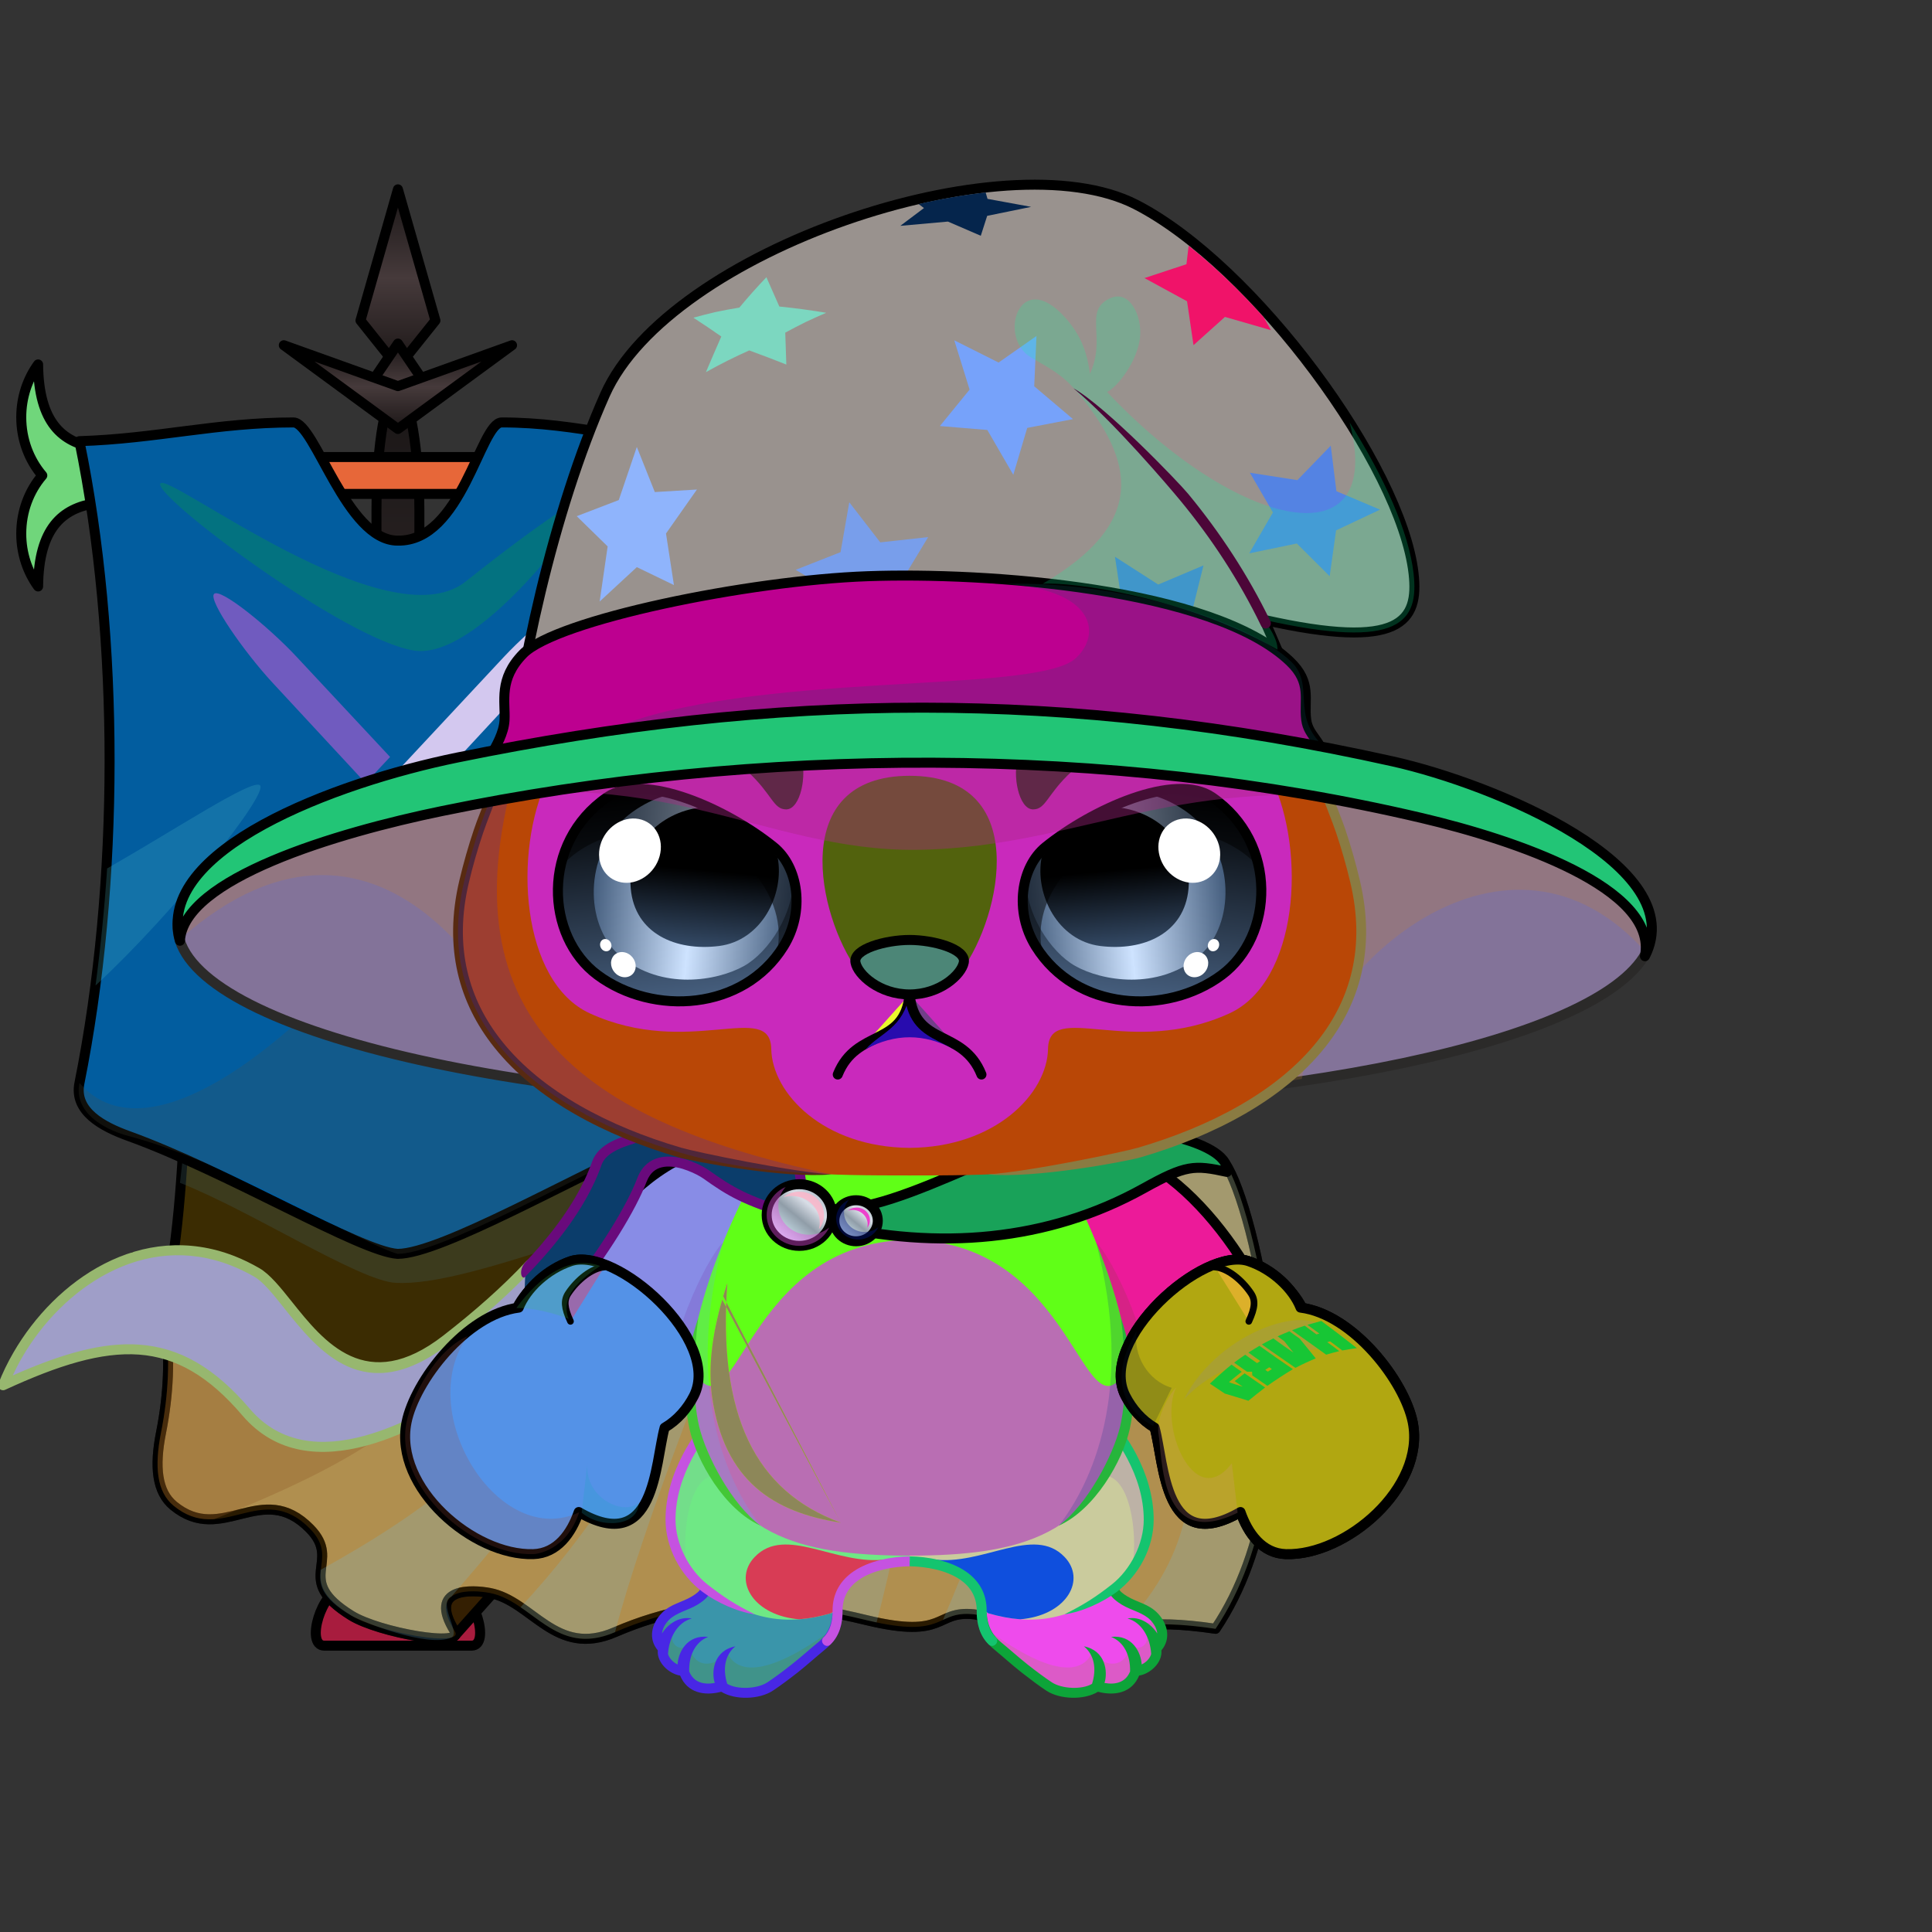 <svg xmlns="http://www.w3.org/2000/svg" xmlns:xlink="http://www.w3.org/1999/xlink" style="shape-rendering:geometricPrecision; text-rendering:geometricPrecision; image-rendering:optimizeQuality; fill-rule:evenodd; clip-rule:evenodd" version="1.1" viewBox="0 0 29000 29000" xml:space="preserve"><rect x="0" y="0" width="29000" height="29000" fill="#333333" stroke="none"/><defs><style type="text/css">.HairBack-Bear0fil22 {fill:none}
.Tail-Bear0fil22 {fill:none}
.RightFoot-Bear0fil35 {fill:#d8d9bd}
.RightFoot-Bear0fil14 {fill:black;fill-opacity:0.2}
.RightFoot-Bear0fil32 {fill:black;fill-rule:nonzero}
.RightLeg-Bear3fil437 {fill:url(#RightLeg-Bear3id151)}
.RightLeg-Bear3fil26 {fill:#fefdf7}
.RightLeg-Bear3fil14 {fill:black;fill-opacity:0.2}
.RightLeg-Bear3fil32 {fill:black;fill-rule:nonzero}
.LeftFoot-Bear0fil35 {fill:#d8d9bd}
.LeftFoot-Bear0fil14 {fill:black;fill-opacity:0.2}
.LeftFoot-Bear0fil32 {fill:black;fill-rule:nonzero}
.LeftLeg-Bear3fil447 {fill:url(#LeftLeg-Bear3id520)}
.LeftLeg-Bear3fil26 {fill:#fefdf7}
.LeftLeg-Bear3fil14 {fill:black;fill-opacity:0.2}
.LeftLeg-Bear3fil32 {fill:black;fill-rule:nonzero}
.RightHand-Bear0fil452 {fill:url(#RightHand-Bear0id388)}
.RightHand-Bear0fil14 {fill:black;fill-opacity:0.2}
.RightHand-Bear0fil22 {fill:none}
.RightHand-Bear0str0 {stroke:black;stroke-width:150;stroke-linecap:round;stroke-linejoin:round}
.RightPaw-Bear0fil457 {fill:#bdbf8a}
.RightPaw-Bear0fil32 {fill:black;fill-rule:nonzero}
.RightPaw-Bear0fil458 {fill:#A16A6A}
.LeftHand-Bear0fil465 {fill:url(#LeftHand-Bear0id386)}
.LeftHand-Bear0fil14 {fill:black;fill-opacity:0.2}
.LeftHand-Bear0fil22 {fill:none}
.LeftHand-Bear0str0 {stroke:black;stroke-width:150;stroke-linecap:round;stroke-linejoin:round}
.LeftPaw-Bear0fil457 {fill:#bdbf8a}
.LeftPaw-Bear0fil32 {fill:black;fill-rule:nonzero}
.LeftPaw-Bear0fil458 {fill:#A16A6A}
.Body-Bear2fil478 {fill:url(#Body-Bear2id266)}
.Body-Bear2fil479 {fill:url(#Body-Bear2id516)}
.Body-Bear2fil14 {fill:black;fill-opacity:0.2}
.Body-Bear2fil32 {fill:black;fill-rule:nonzero}
.Body-Bear2fil22 {fill:none}
.Head-Bear4fil517 {fill:url(#Head-Bear4id321)}
.Head-Bear4fil32 {fill:black;fill-rule:nonzero}
.Head-Bear4fil14 {fill:black;fill-opacity:0.2}
.Head-Bear4fil518 {fill:url(#Head-Bear4id818)}
.Head-Bear4fil519 {fill:url(#Head-Bear4id410)}
.Mouth-Bear8fil100 {fill:black}
.Mouth-Bear8fil22 {fill:none}
.Mouth-Bear8str0 {stroke:black;stroke-width:150;stroke-linecap:round;stroke-linejoin:round}
.Eyes-Bear10fil581 {fill:url(#Eyes-Bear10id835)}
.Eyes-Bear10fil582 {fill:url(#Eyes-Bear10id839)}
.Eyes-Bear10fil583 {fill:url(#Eyes-Bear10id864)}
.Eyes-Bear10fil152 {fill:white}
.Eyes-Bear10fil155 {fill:#3b3527}
.Eyes-Bear10fil14 {fill:black;fill-opacity:0.2}
.Eyes-Bear10fil157 {fill:black;fill-opacity:0.502}
.Eyes-Bear10fil584 {fill:url(#Eyes-Bear10id832)}
.Eyes-Bear10fil585 {fill:url(#Eyes-Bear10id841)}
.Eyes-Bear10fil586 {fill:url(#Eyes-Bear10id870)}
.Eyes-Bear10fil22 {fill:none}
.Eyes-Bear10str4 {stroke:black;stroke-width:150}
.Moustache-Bear0fil22 {fill:none}
.Nose-Bear0fil598 {fill:url(#Nose-Bear0id451)}
.Nose-Bear0str0 {stroke:black;stroke-width:150;stroke-linecap:round;stroke-linejoin:round}
.HatMerlinBack-Bigfil14new {fill:black;fill-opacity:0.2}
.HatMerlinBack-Bigfil15new {fill:url(#HatMerlinBack-Bigid297new)}
.HatMerlinBack-Bigstr2new {stroke:#2B2A29;stroke-width:150}
.HatMerlin-Bigfil62new {fill:black;fill-opacity:0.4}
.HatMerlin-Bigfil595new {fill:#7EA6F7}
.HatMerlin-Bigfil596new {fill:#C4D8FF}
.HatMerlin-Bigfil597new {fill:#789EEB}
.HatMerlin-Bigfil598new {fill:#4F7CD6}
.HatMerlin-Bigfil599new {fill:#76A2FA}
.HatMerlin-Bigfil600new {fill:#5483E3}
.HatMerlin-Bigfil14new {fill:black;fill-opacity:0.2}
.HatMerlin-Bigfil223new {fill:black;fill-rule:nonzero}
.HatMerlin-Bigfil603new {fill:#8FB4FC}
.HatMerlin-Bigfil604new {fill:#B0CAFF}
.HatMerlin-Bigfil605new {fill:url(#HatMerlin-Bigid583new)}
.HatMerlin-Bigstr0new {stroke:black;stroke-width:150;stroke-linecap:round;stroke-linejoin:round}
.HatMerlin-Bigfil606new {fill:url(#HatMerlin-Bigid260new)}
.HatMerlin-Bigfil607new {fill:url(#HatMerlin-Bigid675new);fill-rule:nonzero}
.BraceletBoxer-Bigfil1 {fill:black;fill-opacity:0.2}
.BraceletBoxer-Bigfil3 {fill:black}
.BraceletBoxer-Bigfil5 {fill:#FFCC99;fill-opacity:0.302}
.BraceletBoxer-Bigfil6 {fill:white;fill-rule:nonzero}
.BraceletBoxer-Bigfil11 {fill:url(#BraceletBoxer-Bigid3)}
.BraceletBoxer-Bigfil9 {fill:url(#BraceletBoxer-Bigid2)}
.BraceletBoxer-Bigstr0 {stroke:black;stroke-width:150;stroke-linecap:round;stroke-linejoin:round}
.BraceletBoxer-Bigfil10 {fill:url(#BraceletBoxer-Bigid6)}
.BraceletBoxer-Bigstr1 {stroke:black;stroke-width:100;stroke-linecap:round;stroke-linejoin:round}
.BraceletBoxer-Bigfil4 {fill:none}
.BraceletBoxer-Bigfil12 {fill:url(#BraceletBoxer-Bigid10)}
.AccessoryBannerAttackfil9 {fill:url(#AccessoryBannerAttackid52)}
.AccessoryBannerAttackfil10 {fill:url(#AccessoryBannerAttackid58);fill-rule:nonzero}
.AccessoryBannerAttackfil12 {fill:black;fill-opacity:0.302}
.AccessoryBannerAttackfil13 {fill:url(#AccessoryBannerAttackid54)}
.AccessoryBannerAttackfil14 {fill:#FF6D57;fill-opacity:0.302}
.AccessoryBannerAttackfil15 {fill:url(#AccessoryBannerAttackid60);fill-rule:nonzero}
.AccessoryBannerAttackfil16 {fill:white}
.AccessoryBannerAttackfil17 {fill:black;fill-opacity:0.2}
.AccessoryBannerAttackfil0 {fill:url(#AccessoryBannerAttackid39)}
.AccessoryBannerAttackstr0 {stroke:black;stroke-width:150;stroke-linecap:round;stroke-linejoin:round}
.AccessoryBannerAttackfil1 {fill:url(#AccessoryBannerAttackid14)}
.AccessoryBannerAttackfil2 {fill:url(#AccessoryBannerAttackid43)}
.AccessoryBannerAttackfil3 {fill:url(#AccessoryBannerAttackid28)}
.AccessoryBannerAttackfil4 {fill:url(#AccessoryBannerAttackid35)}
.AccessoryBannerAttackfil5 {fill:url(#AccessoryBannerAttackid40)}
.AccessoryBannerAttackfil6 {fill:url(#AccessoryBannerAttackid31)}
.AccessoryBannerAttackfil7 {fill:url(#AccessoryBannerAttackid33)}
.AccessoryBannerAttackstr1 {stroke:black;stroke-width:150}
.AccessoryBannerAttackfil8 {fill:url(#AccessoryBannerAttackid34)}
.AccessoryBannerAttackfil11 {fill:none}
.AccessoryBannerAttackstr2 {stroke:black;stroke-width:150}
.NecklaceCapeGoldBack-Bigfil3 {fill:black;fill-opacity:0.302}
.NecklaceCapeGoldBack-Bigfil4 {fill:black;fill-opacity:0.2}
.NecklaceCapeGoldBack-Bigfil49 {fill:url(#NecklaceCapeGoldBack-Bigid17)}
.NecklaceCapeGoldBack-Bigfil14 {fill:black;fill-rule:nonzero}
.NecklaceCapeGoldBack-Bigfil38 {fill:#341F02}
.NecklaceCapeGoldBack-Bigstr0 {stroke:black;stroke-width:150;stroke-linecap:round;stroke-linejoin:round}
.NecklaceCapeGoldBack-Bigfil48 {fill:url(#NecklaceCapeGoldBack-Bigid34)}
.NecklaceCapeGoldBack-Bigfil2 {fill:black;fill-opacity:0.502}
.NecklaceCapeGoldBack-Bigstr2 {stroke:black;stroke-width:150;stroke-linecap:round;stroke-linejoin:round;stroke-opacity:0.502}
.NecklaceCapeGold-Bigfil51 {fill:url(#NecklaceCapeGold-Bigid6)}
.NecklaceCapeGold-Bigfil14 {fill:black;fill-rule:nonzero}
.NecklaceCapeGold-Bigfil10 {fill:black;fill-opacity:0.4}
.NecklaceCapeGold-Bigfil11 {fill:white;fill-opacity:0.8}
.NecklaceCapeGold-Bigfil50 {fill:url(#NecklaceCapeGold-Bigid26)}
.NecklaceCapeGold-Bigstr0 {stroke:black;stroke-width:150;stroke-linecap:round;stroke-linejoin:round}
.NecklaceCapeGold-Bigfil23 {fill:url(#NecklaceCapeGold-Bigid38)}
.NecklaceCapeGold-Bigstr1 {stroke:black;stroke-width:150}
.NecklaceCapeGold-Bigfil24 {fill:url(#NecklaceCapeGold-Bigid36)}
</style><linearGradient gradientUnits="objectBoundingBox" id="RightLeg-Bear3id151" x1="50%" x2="50%" xlink:href="#RightLeg-Bear3id150" y1="100%" y2="0%">
  </linearGradient><linearGradient gradientUnits="objectBoundingBox" id="LeftLeg-Bear3id520" x1="50%" x2="50%" xlink:href="#LeftLeg-Bear3id150" y1="100%" y2="0%">
  </linearGradient><linearGradient gradientUnits="objectBoundingBox" id="RightHand-Bear0id388" x1="36.996%" x2="63.003%" xlink:href="#RightHand-Bear0id75" y1="2.665%" y2="97.335%">
  </linearGradient><linearGradient gradientUnits="objectBoundingBox" id="LeftHand-Bear0id386" x1="63.004%" x2="36.997%" xlink:href="#LeftHand-Bear0id75" y1="2.665%" y2="97.335%">
  </linearGradient><linearGradient gradientUnits="userSpaceOnUse" id="Body-Bear2id266" x1="13653.8" x2="13653.8" y1="17442" y2="23250.9">
   <stop offset="0" style="stop-opacity:1; stop-color:#979967"/>
   <stop offset="0.059" style="stop-opacity:1; stop-color:#979967"/>
   <stop offset="0.529" style="stop-opacity:1; stop-color:#bdbf8a"/>
   <stop offset="1" style="stop-opacity:1; stop-color:#d8d9bd"/>
  </linearGradient><linearGradient gradientUnits="userSpaceOnUse" id="Body-Bear2id516" x1="13653.8" x2="13653.8" xlink:href="#Body-Bear2id310" y1="18611" y2="23350.9">
  </linearGradient><linearGradient gradientUnits="objectBoundingBox" id="Head-Bear4id321" x1="50%" x2="50%" y1="0%" y2="100%">
   <stop offset="0" style="stop-opacity:1; stop-color:#d8d9bd"/>
   <stop offset="0.58" style="stop-opacity:1; stop-color:#bdbf8a"/>
   <stop offset="1" style="stop-opacity:1; stop-color:#979967"/>
  </linearGradient><linearGradient gradientUnits="userSpaceOnUse" id="Head-Bear4id818" x1="13653.8" x2="13653.8" xlink:href="#Head-Bear4id567" y1="17229.8" y2="8781.44">
  </linearGradient><linearGradient gradientUnits="userSpaceOnUse" id="Head-Bear4id410" x1="13653.8" x2="13653.8" xlink:href="#Head-Bear4id133" y1="14566.8" y2="11645">
  </linearGradient><linearGradient gradientUnits="userSpaceOnUse" id="Eyes-Bear10id835" x1="10347" x2="9983.65" xlink:href="#Eyes-Bear10id27" y1="15034" y2="11838.2">
  </linearGradient><linearGradient gradientUnits="userSpaceOnUse" id="Eyes-Bear10id839" x1="8947.59" x2="11869.4" xlink:href="#Eyes-Bear10id57" y1="13161.7" y2="13465.9">
  </linearGradient><linearGradient gradientUnits="userSpaceOnUse" id="Eyes-Bear10id864" x1="10672.3" x2="10481.9" xlink:href="#Eyes-Bear10id384" y1="12120.7" y2="14214.8">
  </linearGradient><linearGradient gradientUnits="userSpaceOnUse" id="Eyes-Bear10id832" x1="16960.7" x2="17324" xlink:href="#Eyes-Bear10id27" y1="15034" y2="11838.2">
  </linearGradient><linearGradient gradientUnits="userSpaceOnUse" id="Eyes-Bear10id841" x1="18360.1" x2="15438.3" xlink:href="#Eyes-Bear10id57" y1="13161.7" y2="13465.9">
  </linearGradient><linearGradient gradientUnits="userSpaceOnUse" id="Eyes-Bear10id870" x1="16635.4" x2="16825.7" xlink:href="#Eyes-Bear10id384" y1="12120.6" y2="14214.8">
  </linearGradient><linearGradient gradientUnits="userSpaceOnUse" id="Nose-Bear0id451" x1="13653.8" x2="13653.8" y1="14108.6" y2="14926.9">
   <stop offset="0" style="stop-opacity:1; stop-color:#FFCCCC"/>
   <stop offset="1" style="stop-opacity:1; stop-color:#453F2C"/>
  </linearGradient><linearGradient gradientUnits="userSpaceOnUse" id="HatMerlinBack-Bigid297new" x1="13726.3" x2="13726.3" xlink:href="#HatMerlinBack-Bigid272new" y1="16615.6" y2="11190.4">
  </linearGradient><linearGradient gradientUnits="userSpaceOnUse" id="HatMerlin-Bigid583new" x1="13242.6" x2="15604" y1="3115.32" y2="11471.4">
   <stop offset="0" style="stop-opacity:1; stop-color:#9CA1FF"/>
   <stop offset="0.431" style="stop-opacity:1; stop-color:#6F6DDB"/>
   <stop offset="1" style="stop-opacity:1; stop-color:#1A1A80"/>
  </linearGradient><linearGradient gradientUnits="userSpaceOnUse" id="HatMerlin-Bigid260new" x1="11481.4" x2="15778" y1="7259.33" y2="13046.7">
   <stop offset="0" style="stop-opacity:1; stop-color:#D9B6FC"/>
   <stop offset="1" style="stop-opacity:1; stop-color:#8943CF"/>
  </linearGradient><linearGradient gradientUnits="userSpaceOnUse" id="HatMerlin-Bigid675new" x1="14605.6" x2="12854.4" y1="16038.8" y2="8936.72">
   <stop offset="0" style="stop-opacity:1; stop-color:#22209E"/>
   <stop offset="1" style="stop-opacity:1; stop-color:#909AF5"/>
  </linearGradient><linearGradient gradientUnits="userSpaceOnUse" id="BraceletBoxer-Bigid3" x1="10302.8" x2="6264.19" xlink:href="#BraceletBoxer-Bigid2" y1="20185.3" y2="22049.3">
  </linearGradient><linearGradient gradientUnits="userSpaceOnUse" id="BraceletBoxer-Bigid6" x1="17098.5" x2="19315.7" xlink:href="#BraceletBoxer-Bigid4" y1="20928" y2="19403.7">
  </linearGradient><linearGradient gradientUnits="userSpaceOnUse" id="BraceletBoxer-Bigid10" x1="7991.91" x2="10209.1" xlink:href="#BraceletBoxer-Bigid4" y1="19403.7" y2="20928">
  </linearGradient><linearGradient gradientUnits="userSpaceOnUse" id="AccessoryBannerAttackid52" x1="6121.69" x2="6121.69" y1="20942.3" y2="15284.3">
   <stop offset="0" style="stop-opacity:1; stop-color:#D65158"/>
   <stop offset="1" style="stop-opacity:1; stop-color:#7B292D"/>
  </linearGradient><linearGradient gradientUnits="userSpaceOnUse" id="AccessoryBannerAttackid58" x1="6108.57" x2="6108.57" y1="20942.3" y2="15284.3">
   <stop offset="0" style="stop-opacity:1; stop-color:#FFEBA8"/>
   <stop offset="0.278" style="stop-opacity:1; stop-color:#C39353"/>
   <stop offset="0.722" style="stop-opacity:1; stop-color:#FCDA89"/>
   <stop offset="1" style="stop-opacity:1; stop-color:#B3813B"/>
  </linearGradient><linearGradient gradientUnits="userSpaceOnUse" id="AccessoryBannerAttackid54" x1="5965.34" x2="5965.34" xlink:href="#AccessoryBannerAttackid52" y1="18820.9" y2="6340.65">
  </linearGradient><linearGradient gradientUnits="userSpaceOnUse" id="AccessoryBannerAttackid60" x1="5968.25" x2="5968.25" xlink:href="#AccessoryBannerAttackid58" y1="18820.9" y2="6614.3">
  </linearGradient><linearGradient gradientUnits="userSpaceOnUse" id="AccessoryBannerAttackid39" x1="5973.35" x2="5973.35" xlink:href="#AccessoryBannerAttackid0" y1="24280.6" y2="5852.25">
  </linearGradient><linearGradient gradientUnits="userSpaceOnUse" id="AccessoryBannerAttackid14" x1="840.49" x2="11406.2" xlink:href="#AccessoryBannerAttackid0" y1="7136.55" y2="7136.55">
  </linearGradient><linearGradient gradientUnits="userSpaceOnUse" id="AccessoryBannerAttackid43" x1="5973.36" x2="5973.36" xlink:href="#AccessoryBannerAttackid0" y1="5515.03" y2="2842.03">
  </linearGradient><linearGradient gradientUnits="userSpaceOnUse" id="AccessoryBannerAttackid28" x1="5973.36" x2="5973.36" xlink:href="#AccessoryBannerAttackid0" y1="5156.5" y2="6314.27">
  </linearGradient><linearGradient gradientUnits="userSpaceOnUse" id="AccessoryBannerAttackid35" x1="5973.36" x2="5973.36" xlink:href="#AccessoryBannerAttackid0" y1="6438.65" y2="5181.72">
  </linearGradient><linearGradient gradientUnits="userSpaceOnUse" id="AccessoryBannerAttackid40" x1="1049.08" x2="1049.08" xlink:href="#AccessoryBannerAttackid0" y1="8803.36" y2="5469.72">
  </linearGradient><linearGradient gradientUnits="userSpaceOnUse" id="AccessoryBannerAttackid31" x1="11788.1" x2="11788.1" xlink:href="#AccessoryBannerAttackid0" y1="8803.36" y2="5469.72">
  </linearGradient><linearGradient gradientUnits="userSpaceOnUse" id="AccessoryBannerAttackid33" x1="5096.69" x2="6850.03" xlink:href="#AccessoryBannerAttackid0" y1="23766.1" y2="23766.1">
  </linearGradient><linearGradient gradientUnits="userSpaceOnUse" id="AccessoryBannerAttackid34" x1="4740.27" x2="7206.45" xlink:href="#AccessoryBannerAttackid0" y1="24280.6" y2="24280.6">
  </linearGradient><linearGradient gradientUnits="userSpaceOnUse" id="NecklaceCapeGoldBack-Bigid17" x1="929.08" x2="7022.88" y1="19045.2" y2="21439.2">
   <stop offset="0" style="stop-opacity:1; stop-color:#CCA300"/>
   <stop offset="0.271" style="stop-opacity:1; stop-color:#E6D00E"/>
   <stop offset="0.529" style="stop-opacity:1; stop-color:#A87403"/>
   <stop offset="1" style="stop-opacity:1; stop-color:#986502"/>
  </linearGradient><linearGradient gradientUnits="userSpaceOnUse" id="NecklaceCapeGoldBack-Bigid34" x1="5176.91" x2="15935.1" xlink:href="#NecklaceCapeGoldBack-Bigid3" y1="24677.9" y2="16784.1">
  </linearGradient><linearGradient gradientUnits="userSpaceOnUse" id="NecklaceCapeGold-Bigid6" x1="7872.05" x2="12033.4" y1="18299.1" y2="18553.9">
   <stop offset="0" style="stop-opacity:1; stop-color:#9C6902"/>
   <stop offset="0.529" style="stop-opacity:1; stop-color:#A87403"/>
   <stop offset="1" style="stop-opacity:1; stop-color:#491B00"/>
  </linearGradient><linearGradient gradientUnits="userSpaceOnUse" id="NecklaceCapeGold-Bigid26" x1="18331.1" x2="12499.1" xlink:href="#NecklaceCapeGold-Bigid9" y1="17546.1" y2="17782.8">
  </linearGradient><linearGradient gradientUnits="objectBoundingBox" id="NecklaceCapeGold-Bigid38" x1="82.414%" x2="17.586%" xlink:href="#NecklaceCapeGold-Bigid30" y1="12.622%" y2="87.378%">
  </linearGradient><linearGradient gradientUnits="objectBoundingBox" id="NecklaceCapeGold-Bigid36" x1="82.414%" x2="17.586%" xlink:href="#NecklaceCapeGold-Bigid30" y1="12.622%" y2="87.378%">
  </linearGradient><linearGradient gradientUnits="userSpaceOnUse" id="RightLeg-Bear3id150" x1="15526.7" x2="15526.7" y1="24311.8" y2="20742.8">
   <stop offset="0" style="stop-opacity:1; stop-color:#d8d9bd"/>
   <stop offset="0.278" style="stop-opacity:1; stop-color:#d8d9bd"/>
   <stop offset="1" style="stop-opacity:1; stop-color:#bdbf8a"/>
  </linearGradient><linearGradient gradientUnits="userSpaceOnUse" id="LeftLeg-Bear3id150" x1="15526.7" x2="15526.7" y1="24311.8" y2="20742.8">
   <stop offset="0" style="stop-opacity:1; stop-color:#d8d9bd"/>
   <stop offset="0.278" style="stop-opacity:1; stop-color:#d8d9bd"/>
   <stop offset="1" style="stop-opacity:1; stop-color:#bdbf8a"/>
  </linearGradient><linearGradient gradientUnits="userSpaceOnUse" id="RightHand-Bear0id75" x1="17042.3" x2="17994.1" y1="17293.3" y2="21110.7">
   <stop offset="0" style="stop-opacity:1; stop-color:#979967"/>
   <stop offset="0.078" style="stop-opacity:1; stop-color:#979967"/>
   <stop offset="0.769" style="stop-opacity:1; stop-color:#bdbf8a"/>
   <stop offset="1" style="stop-opacity:1; stop-color:#bdbf8a"/>
  </linearGradient><linearGradient gradientUnits="userSpaceOnUse" id="LeftHand-Bear0id75" x1="17042.3" x2="17994.1" y1="17293.3" y2="21110.7">
   <stop offset="0" style="stop-opacity:1; stop-color:#979967"/>
   <stop offset="0.078" style="stop-opacity:1; stop-color:#979967"/>
   <stop offset="0.769" style="stop-opacity:1; stop-color:#bdbf8a"/>
   <stop offset="1" style="stop-opacity:1; stop-color:#bdbf8a"/>
  </linearGradient><linearGradient gradientUnits="userSpaceOnUse" id="Body-Bear2id310" x1="13653.8" x2="13653.8" y1="17946" y2="23169.7">
   <stop offset="0" style="stop-opacity:1; stop-color:#f2efdf"/>
   <stop offset="0.478" style="stop-opacity:1; stop-color:#fefdf7"/>
   <stop offset="1" style="stop-opacity:1; stop-color:#fefdf7"/>
  </linearGradient><linearGradient gradientUnits="userSpaceOnUse" id="Head-Bear4id567" x1="12448.6" x2="14915.2" y1="11514.7" y2="11514.7">
   <stop offset="0" style="stop-opacity:1; stop-color:#bdbf8a"/>
   <stop offset="1" style="stop-opacity:1; stop-color:#d8d9bd"/>
  </linearGradient><linearGradient gradientUnits="userSpaceOnUse" id="Head-Bear4id133" x1="13681.9" x2="13681.9" y1="17844" y2="15520.7">
   <stop offset="0" style="stop-opacity:1; stop-color:#f2efdf"/>
   <stop offset="1" style="stop-opacity:1; stop-color:#fefdf7"/>
  </linearGradient><linearGradient gradientUnits="userSpaceOnUse" id="Eyes-Bear10id27" x1="16937.6" x2="16937.6" y1="14961.3" y2="11448.6">
   <stop offset="0" style="stop-opacity:1; stop-color:#476080"/>
   <stop offset="1" style="stop-opacity:1; stop-color:black"/>
  </linearGradient><linearGradient gradientUnits="objectBoundingBox" id="Eyes-Bear10id57" x1="100%" x2="0%" y1="50%" y2="50%">
   <stop offset="0" style="stop-opacity:1; stop-color:#476080"/>
   <stop offset="0.502" style="stop-opacity:1; stop-color:#cee3ff"/>
   <stop offset="1" style="stop-opacity:1; stop-color:#476080"/>
  </linearGradient><linearGradient gradientUnits="userSpaceOnUse" id="Eyes-Bear10id384" x1="16417.8" x2="16417.8" y1="11784.3" y2="14068.5">
   <stop offset="0" style="stop-opacity:1; stop-color:black"/>
   <stop offset="0.45" style="stop-opacity:1; stop-color:black"/>
   <stop offset="1" style="stop-opacity:1; stop-color:#344a66"/>
  </linearGradient><linearGradient gradientUnits="userSpaceOnUse" id="HatMerlinBack-Bigid272new" x1="13726.3" x2="13726.3" y1="16087.5" y2="11000.6">
   <stop offset="0" style="stop-opacity:1; stop-color:#3E3D9D"/>
   <stop offset="1" style="stop-opacity:1; stop-color:#1B196E"/>
  </linearGradient><linearGradient gradientUnits="userSpaceOnUse" id="BraceletBoxer-Bigid2" x1="20053.3" x2="17995" y1="19164.5" y2="23070.1">
   <stop offset="0" style="stop-opacity:1; stop-color:red"/>
   <stop offset="1" style="stop-opacity:1; stop-color:#990000"/>
  </linearGradient><linearGradient gradientUnits="userSpaceOnUse" id="BraceletBoxer-Bigid4" x1="16783.3" x2="18659.4" y1="20597.1" y2="19307.3">
   <stop offset="0" style="stop-opacity:1; stop-color:#C4C4C4"/>
   <stop offset="0.341" style="stop-opacity:1; stop-color:white"/>
   <stop offset="0.82" style="stop-opacity:1; stop-color:white"/>
   <stop offset="1" style="stop-opacity:1; stop-color:#DBDBDB"/>
  </linearGradient><linearGradient gradientUnits="userSpaceOnUse" id="AccessoryBannerAttackid0" x1="5973.37" x2="5973.37" y1="5158.24" y2="6316.01">
   <stop offset="0" style="stop-opacity:1; stop-color:#1C1717"/>
   <stop offset="0.502" style="stop-opacity:1; stop-color:#463A3B"/>
   <stop offset="1" style="stop-opacity:1; stop-color:#1A1616"/>
  </linearGradient><linearGradient gradientUnits="userSpaceOnUse" id="NecklaceCapeGoldBack-Bigid3" x1="5802.55" x2="15394.4" y1="24344" y2="17117.2">
   <stop offset="0" style="stop-opacity:1; stop-color:#B06F00"/>
   <stop offset="0.369" style="stop-opacity:1; stop-color:#B89C00"/>
   <stop offset="0.71" style="stop-opacity:1; stop-color:#633501"/>
   <stop offset="1" style="stop-opacity:1; stop-color:#290B00"/>
  </linearGradient><linearGradient gradientUnits="userSpaceOnUse" id="NecklaceCapeGold-Bigid9" x1="17530.6" x2="12330.9" y1="17814.8" y2="18031.5">
   <stop offset="0" style="stop-opacity:1; stop-color:#B06700"/>
   <stop offset="0.271" style="stop-opacity:1; stop-color:#B89C00"/>
   <stop offset="0.769" style="stop-opacity:1; stop-color:#633501"/>
   <stop offset="1" style="stop-opacity:1; stop-color:#290D00"/>
  </linearGradient><linearGradient gradientUnits="objectBoundingBox" id="NecklaceCapeGold-Bigid30" x1="82.414%" x2="17.586%" y1="12.622%" y2="87.378%">
   <stop offset="0" style="stop-opacity:1; stop-color:#B3C0CC"/>
   <stop offset="0.271" style="stop-opacity:1; stop-color:#D8DDE6"/>
   <stop offset="0.541" style="stop-opacity:1; stop-color:#909DA8"/>
   <stop offset="1" style="stop-opacity:1; stop-color:#DBF5FF"/>
  </linearGradient></defs><g id="AccessoryBannerAttack">
  <g id="_3081446901008">
   <g>
    <rect class="AccessoryBannerAttackfil0 AccessoryBannerAttackstr0" height="18428" rx="322" ry="1811" width="644" x="5651" y="5852"/>
    <path class="AccessoryBannerAttackfil1 AccessoryBannerAttackstr0" d="M840 7137l0 0c0,152 125,277 278,277l10011 0c153,0 277,-125 277,-277l0 0c0,-153 -124,-277 -277,-277l-10011 0c-153,0 -278,124 -278,277z" style="fill:#e76739"/>
    <polygon class="AccessoryBannerAttackfil2 AccessoryBannerAttackstr0" points="5973,5515 5411,4811 5973,2842 6536,4811 "/>
    <polygon class="AccessoryBannerAttackfil3 AccessoryBannerAttackstr0" points="5973,5157 6490,5920 5973,6314 5456,5920 "/>
    <polygon class="AccessoryBannerAttackfil4 AccessoryBannerAttackstr0" points="5973,6439 7686,5182 5973,5796 4260,5182 "/>
    <path class="AccessoryBannerAttackfil5 AccessoryBannerAttackstr0" d="M1526 6715c87,0 172,10 254,29l0 786c-82,18 -167,28 -254,28 -33,0 -65,-1 -98,-4 -490,78 -847,369 -856,1249 -159,-219 -253,-494 -253,-793 0,-337 119,-643 316,-873 -197,-231 -316,-537 -316,-874 0,-299 94,-574 253,-793 9,880 366,1171 856,1249 33,-3 65,-4 98,-4z" style="fill:#70d67b"/>
    <path class="AccessoryBannerAttackfil6 AccessoryBannerAttackstr0" d="M11311 6715c-87,0 -172,10 -253,29l0 786c81,18 166,28 253,28 33,0 66,-1 98,-4 490,78 848,369 856,1249 159,-219 254,-494 254,-793 0,-337 -120,-643 -316,-873 196,-231 316,-537 316,-874 0,-299 -95,-574 -254,-793 -8,880 -366,1171 -856,1249 -32,-3 -65,-4 -98,-4z" style="fill:#b03f2e"/>
    <path class="AccessoryBannerAttackfil7 AccessoryBannerAttackstr1" d="M5243 24039l1461 0c195,0 195,-546 0,-546l-1461 0c-195,0 -195,546 0,546z" style="fill:#bf644f"/>
    <path class="AccessoryBannerAttackfil8 AccessoryBannerAttackstr1" d="M4869 24702l2209 0c294,0 32,-843 -262,-843l-1685 0c-294,0 -556,843 -262,843z" style="fill:#a81c3e"/>
   </g>
   <g>
   <animateTransform additive="sum" attributeName="transform" dur="5" repeatCount="indefinite" type="rotate" values="0;0.5;0;-0.5;0"/>
    <path class="AccessoryBannerAttackfil9" d="M5875 20942c-744,-370 -1204,-617 -2550,-1206 -376,-165 -815,-365 -738,-794 170,-955 238,-2247 250,-3658l6829 0c-18,1401 -105,2689 -316,3658 -93,425 -362,629 -738,794 -1346,589 -1938,836 -2737,1206z" style="fill:#f058b9"/>
    <path class="AccessoryBannerAttackfil10" d="M5875 20942c-744,-370 -1204,-617 -2550,-1206 -376,-165 -815,-365 -738,-794 170,-954 241,-2245 255,-3658l487 0c-20,1219 -91,2322 -252,3150 -80,410 309,791 631,949 834,410 1242,575 1673,751 166,-311 330,-773 494,-773 164,0 367,462 555,773 463,-176 965,-341 1799,-751 321,-158 645,-531 739,-949 187,-826 264,-1929 277,-3150l394 0c-15,1419 -95,2711 -289,3658 -87,427 -362,629 -738,794 -1346,589 -1938,836 -2737,1206z" style="fill:#37e7e7"/>
    <path class="AccessoryBannerAttackfil11 AccessoryBannerAttackstr2" d="M5875 20942c-744,-370 -1204,-617 -2550,-1206 -376,-165 -804,-363 -738,-794 147,-966 207,-2254 218,-3658l6839 0c-12,1409 -91,2698 -294,3658 -90,426 -362,629 -738,794 -1346,589 -1938,836 -2737,1206z" style="fill:#3b2c02"/>
    <path class="AccessoryBannerAttackfil12" d="M5939 19256c549,29 1434,-213 2976,-740 145,-49 343,-98 542,-158 134,-877 194,-1938 209,-3074l-6829 0c-8,905 -47,1754 -135,2471 1070,421 2688,1471 3237,1501z" style="fill:#405d5d"/>
    <path class="AccessoryBannerAttackfil13" d="M5968 18821c-529,-147 -2528,-1371 -4038,-1769 -394,-104 -823,-367 -738,-793 594,-2992 666,-6676 0,-9637 1148,-35 2065,-281 3213,-281 323,0 795,1774 1563,1774 1172,11 1240,-1774 1563,-1774 1148,0 2065,310 3213,381 -352,2944 -382,6559 0,9537 56,432 -362,629 -738,793 -1346,590 -3384,1769 -4038,1769z" style="fill:#483f9e"/>
    <path class="AccessoryBannerAttackfil14" d="M8480 17786c181,-3803 185,-7606 0,-11409 242,18 479,39 717,60 217,4165 150,7677 0,10994 -235,114 -476,235 -717,355zm-5023 0c166,-3200 255,-6682 0,-11409 -242,18 -479,39 -717,60 310,3813 166,7409 0,10994 234,114 476,235 717,355zm902 444c145,-3963 170,-7926 0,-11889 15,0 31,0 46,0 323,0 795,1774 1563,1774 1192,0 1240,-1774 1563,-1774 16,0 31,0 46,0 194,3963 174,7926 0,11889 -697,334 -1303,591 -1609,591 -305,0 -912,-257 -1609,-591z" style="fill:#b77334"/>
    <path class="AccessoryBannerAttackfil15" d="M2393 15584c-75,-74 -435,122 -725,330 -29,-88 -45,-180 -45,-274 593,-2992 430,-6006 0,-9026 -141,4 -284,6 -431,4 550,2962 631,6679 0,9641 0,436 362,629 738,793 1378,435 3405,1669 4038,1769 654,0 2692,-1179 4038,-1769 376,-164 738,-357 738,-793 -391,-2902 -369,-6580 0,-9537 -147,-3 -290,-9 -430,-17 -283,2978 -347,5957 0,8935 0,94 -16,186 -45,274 -291,-208 -651,-404 -726,-330 -79,77 165,508 400,815 -398,384 -3415,1732 -3866,1834 -521,118 -3659,-1450 -4083,-1834 235,-307 479,-738 399,-815z" style="fill:#26c33f"/>
    <path class="AccessoryBannerAttackfil11 AccessoryBannerAttackstr0" d="M5968 18821c-561,-34 -2548,-1231 -4038,-1769 -385,-139 -823,-367 -738,-793 600,-2992 608,-6676 0,-9637 1148,-35 2065,-281 3213,-281 323,0 795,1774 1563,1774 966,21 1240,-1774 1563,-1774 1148,0 2065,310 3213,381 -380,2944 -407,6559 0,9537 59,431 -362,629 -738,793 -1346,590 -3384,1769 -4038,1769z" style="fill:#025d9f"/>
    <path class="AccessoryBannerAttackfil16" d="M8724 14841c173,-186 61,-408 -23,-569 -31,-57 -224,-99 -263,-134 -132,-144 -263,-287 -395,-431l-109 -117c383,-375 503,-325 631,-462 148,-160 -289,-510 -366,-393 -140,215 -302,416 -515,586l-10 -10 -1144 -1225 -368 397 1139 1229 10 10c-158,229 -346,403 -545,554 -109,83 217,553 365,393 128,-137 81,-265 430,-677l108 117c134,141 268,283 401,424 33,43 72,250 125,283 150,90 356,211 529,25zm-2501 -3085l-60 -64 -368 394 60 66 368 -396zm-368 -394l-1402 -1502c-423,-454 -1150,-1042 -1240,-945 -90,96 456,878 879,1334l1396 1506 367 -393z" style="fill:#705bbf"/>
    <path class="AccessoryBannerAttackfil16" d="M3294 14841c-173,-186 -61,-408 23,-569 30,-57 223,-99 263,-134 131,-144 263,-287 395,-431l108 -117c-383,-375 -502,-325 -630,-462 -149,-160 289,-510 365,-393 141,215 303,416 516,586l10 -10c1073,-1150 2147,-2301 3220,-3451 424,-454 1151,-1042 1241,-945 90,96 -457,878 -879,1334 -1070,1154 -2140,2308 -3210,3463l-9 10c158,229 345,403 545,554 109,83 -217,553 -365,393 -128,-137 -82,-265 -430,-677l-109 117c-133,141 -267,283 -401,424 -32,43 -71,250 -125,283 -149,90 -355,211 -528,25z" style="fill:#d3c8ef"/>
    <path class="AccessoryBannerAttackfil17" d="M1193 16255c1662,1932 6790,-3829 8782,-9600 52,3 105,5 158,7 145,19 292,36 443,48 1,491 10,982 24,1474 -207,2624 -177,5574 144,8075 2,16 4,31 4,47 -2,42 -5,84 -8,126 -60,315 -412,479 -734,620 -1346,590 -3384,1769 -4038,1769 -529,-147 -2528,-1371 -4038,-1769 -394,-104 -823,-367 -738,-793l1 -4z" style="fill:#52543d"/>
    <path class="AccessoryBannerAttackfil17" d="M1608 13036c1047,-599 2153,-1332 2290,-1252 166,96 -1288,1923 -2464,3009 76,-573 135,-1162 174,-1757z" style="fill:#57cace"/>
    <path class="AccessoryBannerAttackfil17" d="M2407 7257c116,-179 3419,2398 4583,1472 1164,-927 1790,-1315 1897,-1315 107,0 -1630,2512 -2672,2351 -1041,-161 -3923,-2328 -3808,-2508z" style="fill:#08c807"/>
   </g>
  </g>
 </g><g id="HatMerlinBack-Big">
 <animateTransform additive="sum" attributeName="transform" dur="10" repeatCount="indefinite" type="translate" values="0;0 200;0;0 200;0;0 200;0;0 200;0"/>
  <g id="_2196583886032">
   <path class="HatMerlinBack-Bigfil15new HatMerlinBack-Bigstr2new" d="M13747 16616c5614,0 10232,-986 10957,-2306 65,-118 84,-258 84,-382 0,-1498 -4921,-2738 -11041,-2738 -6121,0 -11082,1215 -11082,2713 0,1498 4961,2713 11082,2713z" style="fill:#837399"/>
   <path class="HatMerlinBack-Bigfil14new" d="M24710 14299c61,-116 78,-251 78,-371 0,-1498 -4921,-2738 -11041,-2738 -6121,0 -11082,1215 -11082,2713 0,67 10,134 30,201 3144,-2784 5167,1229 5325,2112 4057,557 8175,550 11521,-21 263,-1676 3087,-4242 5169,-1896z" style="fill:#d18627"/>
  </g>
 </g><g id="HairBack-Bear0">
 <animateTransform additive="sum" attributeName="transform" dur="10" repeatCount="indefinite" type="translate" values="0;0 200;0;0 200;0;0 200;0;0 200;0"/>
  <rect class="HairBack-Bear0fil22" height="998" width="1061" x="13124" y="20899"/>
 </g><g id="NecklaceCapeGoldBack-Big">
  <animateTransform additive="sum" attributeName="transform" dur="10" repeatCount="indefinite" type="translate" values="0;0 200;0;0 200;0;0 200;0;0 200;0"/>
  <g id="_1834009980816">
   <polygon class="NecklaceCapeGoldBack-Bigfil38 NecklaceCapeGoldBack-Bigstr0" points="8029,23206 6829,24552 6300,23863 "/>
   <path class="NecklaceCapeGoldBack-Bigfil48 NecklaceCapeGoldBack-Bigstr0" d="M2010 18868c2841,175 2554,2756 4778,1544 865,-472 2455,-2279 2722,-2871 93,-83 1127,-892 1443,-902 108,-3 1579,645 2217,616 2953,-134 3332,-512 3673,-398 287,97 -7,368 503,412 558,48 954,63 1053,208 398,577 1440,4596 -153,6972 -2119,-314 -1367,593 -2610,323 -598,-131 -730,-512 -1021,-541 -584,-60 -398,379 -1600,90 -992,-239 -2283,-470 -3783,178 -898,389 -1239,-469 -1885,-589 -247,-46 -939,-94 -520,576 156,251 -1141,21 -1556,-237 -884,-549 -126,-798 -618,-1302 -726,-742 -1314,257 -2048,-346 -250,-206 -290,-584 -188,-1097 230,-1154 85,-2273 -407,-2636z" style="fill:#bab698"/>
   <path class="NecklaceCapeGoldBack-Bigfil2 NecklaceCapeGoldBack-Bigstr2" d="M2010 18868c2841,175 2554,2756 4778,1544 865,-472 2455,-2279 2722,-2871 93,-83 1127,-892 1443,-902 108,-3 1579,645 2217,616 2953,-134 3332,-512 3673,-398 287,97 -7,368 503,412 558,48 954,63 1053,208 398,577 1440,4596 -153,6972 -2119,-314 -1367,593 -2610,323 -598,-131 -730,-512 -1021,-541 -584,-60 -398,379 -1600,90 -992,-239 -2283,-470 -3783,178 -898,389 -1239,-469 -1885,-589 -247,-46 -939,-94 -520,576 156,251 -1141,21 -1556,-237 -884,-549 -126,-798 -618,-1302 -726,-742 -1314,257 -2048,-346 -250,-206 -290,-584 -188,-1097 230,-1154 85,-2273 -407,-2636z" style="fill:#a56807"/>
   <path class="NecklaceCapeGoldBack-Bigfil3" d="M3214 22803c2364,-931 2756,-1464 3401,-1943 645,-479 1140,-1000 1598,-1667 -497,522 -1035,1006 -1425,1219 -2224,1212 -1937,-1369 -4778,-1544 492,363 637,1482 407,2636 -102,513 -62,891 188,1097 213,175 414,215 609,202z" style="fill:#8c5926"/>
   <path class="NecklaceCapeGoldBack-Bigfil4" d="M16781 24499c2203,-2166 451,-4651 155,-7054 68,-14 138,-27 210,-40 513,-130 1154,-73 1253,72 398,577 1440,4596 -153,6972 -834,-124 -1223,-58 -1465,50zm-7804 -6292c530,-577 401,-374 533,-666 93,-83 125,-279 442,-288 34,-1 258,100 545,238 -154,2529 -3494,6197 -3721,6474 -214,96 146,549 -1,615 -355,160 -1346,-238 -1504,-331 -468,-274 -482,-480 -458,-685 3488,-1929 3387,-3141 4164,-5357zm2070 -447c195,97 387,192 546,273 -867,2143 -1936,4840 -2361,6466 -658,285 -1018,-100 -1418,-374 2078,-2243 2906,-4631 3233,-6365zm1363 472c790,-22 1398,-104 1977,-219 -340,2168 -822,4782 -1229,6340 -45,-9 -93,-20 -143,-32 -605,-146 -1322,-289 -2129,-231 1464,-2728 1649,-4588 1524,-5858zm2860 -415c267,-63 545,-131 847,-199 260,2010 767,4373 -1186,6780 -107,-86 -198,-155 -316,-167 -228,-24 -339,29 -461,85 1381,-3182 1443,-5220 1116,-6499z" style="fill:#70c3ee"/>
  </g>
  <g id="_1834009981584">
   <path class="NecklaceCapeGoldBack-Bigfil49" d="M7857 20207c-245,237 -517,466 -777,637 -731,481 -2414,1492 -3387,352 -1033,-1212 -2021,-1153 -3646,-403 525,-1347 2133,-2661 3809,-1693 571,330 1218,2268 2843,1007 439,-341 861,-713 1206,-1072l-48 1172z" style="fill:#9f9ec8"/>
   <path class="NecklaceCapeGoldBack-Bigfil14" d="M7837 20331c-231,218 -472,415 -716,575 -369,243 -980,621 -1624,794 -659,177 -1351,142 -1861,-456 -502,-589 -991,-869 -1549,-911 -565,-41 -1207,158 -2009,528 -38,18 -82,1 -99,-36 -9,-20 -9,-41 -2,-59l0 0c61,-156 136,-311 224,-463 315,-545 794,-1042 1368,-1335 578,-296 1252,-386 1950,-114 124,49 249,109 375,182 157,91 312,284 487,503 478,599 1119,1404 2272,509 465,-361 890,-735 1246,-1116 82,-82 151,64 -46,264 -328,331 -703,656 -1108,971 -1270,984 -1964,114 -2482,-535 -165,-207 -311,-390 -444,-467 -119,-69 -237,-125 -355,-171 -654,-255 -1285,-171 -1827,107 -547,279 -1005,754 -1307,1277 -51,88 -97,178 -139,268 744,-329 1355,-503 1906,-462 601,45 1122,341 1653,963 463,543 1099,572 1708,408 624,-167 1220,-536 1581,-774 268,-176 534,-399 786,-647 85,-84 135,77 12,197zm227 -1581c12,-13 24,-27 36,-41 -12,14 -24,28 -36,41zm3085 -870l0 1c0,0 0,-1 0,-1z" style="fill:#97b76f"/>
  </g>
 </g><g id="Tail-Bear0">
  <rect class="Tail-Bear0fil22" height="1129" width="1129" x="13089" y="21055"/>
 </g><g id="RightFoot-Bear0">
  <path class="RightFoot-Bear0fil35" d="M17045 25080c-66,213 -260,328 -578,232 -82,82 -466,170 -720,2 -241,-159 -607,-457 -720,-564 -96,-91 -335,-220 -291,-565 777,87 1299,173 1927,-306 18,146 320,205 479,267 233,89 426,392 211,604 42,135 -122,330 -308,330z" style="fill:#ee4bec"/>
  <path class="RightFoot-Bear0fil14" d="M16490 25327c320,133 480,-45 565,-254 204,-15 307,-138 301,-308 28,-45 52,-79 86,-174 31,-139 -54,-325 -125,-351 31,144 -137,125 -191,129 232,292 -30,451 -178,321 -4,299 -321,400 -555,107 -111,282 -514,451 -1612,-364 1095,1261 1346,941 1709,894z" style="fill:#989733"/>
  <path class="RightFoot-Bear0fil32" d="M16963 25089c-68,167 -221,202 -384,173 53,-171 15,-486 -309,-550 160,131 191,345 122,563 -153,91 -454,76 -604,-23 -105,-69 -235,-166 -357,-262 -142,-112 -270,-229 -408,-342 -98,-80 -205,-212 -213,-454 5,-41 -24,-78 -65,-83 -41,-5 -84,23 -83,65 7,344 143,486 266,587 138,114 267,232 411,345 124,97 257,197 366,269 205,135 567,145 776,17 252,66 509,18 618,-243 169,-27 352,-197 334,-378 149,-177 94,-405 -60,-562 -136,-138 -294,-154 -454,-250 -66,-40 -120,-83 -125,-121l-137 73c20,64 119,137 185,176 138,83 316,117 424,227 53,54 98,127 105,203 -87,-137 -253,-261 -447,-225 213,57 340,284 356,532 -17,67 -81,130 -143,158 -9,-180 -141,-449 -459,-414 197,78 290,282 285,519z" style="fill:#0da439"/>
 </g><g id="LeftFoot-Bear0">
  <path class="LeftFoot-Bear0fil35" d="M10263 25080c66,213 260,328 578,232 82,82 466,170 720,2 241,-159 607,-457 719,-564 96,-91 336,-220 292,-565 -777,87 -1299,173 -1927,-306 -19,146 -321,205 -479,267 -233,89 -427,392 -211,604 -42,135 121,330 308,330z" style="fill:#3a95aa"/>
  <path class="LeftFoot-Bear0fil14" d="M10817 25327c-320,133 -479,-45 -565,-254 -203,-15 -307,-138 -301,-308 -27,-45 -52,-79 -85,-174 -32,-139 54,-325 124,-351 -30,144 137,125 192,129 -233,292 29,451 178,321 4,299 321,400 554,107 112,282 515,451 1613,-364 -1095,1261 -1346,941 -1710,894z" style="fill:#5e8f0e"/>
  <path class="LeftFoot-Bear0fil32" d="M10345 25089c68,167 220,202 384,173 -54,-171 -16,-486 309,-550 -160,131 -191,345 -122,563 153,91 454,76 604,-23 104,-69 234,-166 356,-262 143,-112 271,-229 409,-342 97,-80 205,-212 213,-454 -5,-41 24,-78 65,-83 41,-5 84,23 83,65 -7,344 -143,486 -266,587 -139,114 -268,232 -411,345 -124,97 -258,197 -367,269 -205,135 -567,145 -776,17 -251,66 -509,18 -617,-243 -169,-27 -352,-197 -335,-378 -149,-177 -93,-405 61,-562 136,-138 294,-154 454,-250 66,-40 120,-83 125,-121l137 73c-20,64 -120,137 -185,176 -139,83 -316,117 -425,227 -53,54 -97,127 -104,203 86,-137 252,-261 447,-225 -213,57 -341,284 -357,532 18,67 82,130 144,158 8,-180 141,-449 459,-414 -197,78 -291,282 -285,519z" style="fill:#4827e5"/>
 </g><g id="RightLeg-Bear3">
  <path class="RightLeg-Bear3fil437" d="M13654 20747c651,0 2263,-52 2620,230 303,239 971,977 969,1838 -2,444 -257,819 -524,1020 -578,425 -1151,626 -1983,350 7,-583 -643,-742 -1082,-749l0 -2689z" style="fill:#cacb9d"/>
  <path class="RightLeg-Bear3fil26" d="M15314 24306c-152,-11 -311,-41 -482,-91 -33,-21 -66,-45 -97,-73 -17,-385 -332,-574 -667,-655 -23,-24 -45,-51 -66,-81 749,105 1513,-521 1978,-35 323,338 41,849 -608,929 -20,3 -40,5 -58,6z" style="fill:#0f4fdd"/>
  <path class="RightLeg-Bear3fil14" d="M16988 23561c110,-131 245,-442 245,-600 2,-776 -323,-1481 -652,-1782 -248,370 -56,940 55,979 367,105 445,994 352,1403z" style="fill:#8952cb"/>
  <path class="RightLeg-Bear3fil32" d="M16690 23782c-238,187 -417,303 -711,449 260,-35 573,-178 785,-337 332,-249 552,-662 553,-1079 1,-360 -110,-698 -263,-990 -227,-429 -547,-760 -734,-907 -32,-26 -79,-20 -105,12 -25,33 -20,80 13,105 175,139 478,451 693,860 144,273 248,587 247,920 -1,358 -198,746 -478,967zm-1745 794c71,68 -33,176 -104,108 -135,-130 -182,-317 -180,-500 3,-218 -99,-369 -246,-471 -213,-147 -519,-198 -761,-203l0 -149 1 0c265,5 604,62 845,229 186,129 314,320 310,596 -1,139 31,290 135,390z" style="fill:#14c46f"/>
 </g><g id="LeftLeg-Bear3">
  <path class="LeftLeg-Bear3fil447" d="M13654 20747c-651,0 -2264,-52 -2620,230 -303,239 -971,977 -969,1838 1,444 256,819 524,1020 578,425 1150,626 1983,350 -7,-583 642,-742 1082,-749l0 -2689z" style="fill:#6fe885"/>
  <path class="LeftLeg-Bear3fil26" d="M11994 24306c151,-11 311,-41 481,-91 34,-21 66,-45 98,-73 17,-385 332,-574 667,-655 23,-24 45,-51 66,-81 -749,105 -1513,-521 -1978,-35 -323,338 -41,849 608,929 20,3 39,5 58,6z" style="fill:#d83c55"/>
  <path class="LeftLeg-Bear3fil14" d="M10320 23561c-110,-131 -245,-442 -245,-600 -3,-776 323,-1481 652,-1782 248,370 56,940 -56,979 -366,105 -444,994 -351,1403z" style="fill:#83b4a3"/>
  <path class="LeftLeg-Bear3fil32" d="M10618 23782c238,187 417,303 711,449 -260,-35 -573,-178 -785,-337 -332,-249 -552,-662 -554,-1079 -1,-360 110,-698 264,-990 226,-429 547,-760 734,-907 32,-26 79,-20 104,12 26,33 20,80 -12,105 -175,139 -478,451 -694,860 -143,273 -247,587 -246,920 1,358 198,746 478,967zm1745 794c-71,68 32,176 103,108 135,-130 183,-317 181,-500 -3,-218 98,-369 246,-471 212,-147 519,-198 761,-203l0 -149 -1 0c-265,5 -604,62 -845,229 -186,129 -314,320 -311,596 2,139 -31,290 -134,390z" style="fill:#c552e1"/>
 </g><g id="RightHand-Bear0">
 <animateTransform additive="sum" attributeName="transform" dur="10" repeatCount="indefinite" type="translate" values="0;0 200;0;0 200;0;0 200;0;0 200;0"/>
  <path class="RightHand-Bear0fil452" d="M16111 17210c1487,-179 2823,1880 3151,3021 160,558 -1806,1220 -1964,882 -68,-147 -295,-477 -571,-705 -149,-820 -321,-1468 -1092,-3106 169,-47 290,-69 476,-92z" style="fill:#a7367f"/>
  <path class="RightHand-Bear0fil22 RightHand-Bear0str0" d="M16111 17205c1487,-179 2823,1880 3151,3021 160,558 -1806,1220 -1964,882 -68,-147 -295,-477 -571,-705 -149,-820 -321,-1468 -1092,-3106 169,-47 290,-69 476,-92z" style="fill:#ec1a99"/>
  <path class="RightHand-Bear0fil14" d="M17217 20971c-131,-206 -302,-406 -490,-563 -50,-606 -203,-1164 -276,-1762 236,212 930,1618 766,2325z" style="fill:#7f413e"/>
 </g><g id="LeftHand-Bear0">
 <animateTransform additive="sum" attributeName="transform" dur="10" repeatCount="indefinite" type="translate" values="0;0 200;0;0 200;0;0 200;0;0 200;0"/>
  <path class="LeftHand-Bear0fil465" d="M11197 17210c-1488,-179 -2824,1880 -3151,3021 -160,558 1806,1220 1963,882 69,-147 296,-477 571,-705 149,-820 322,-1468 1092,-3106 -168,-47 -290,-69 -475,-92z" style="fill:#2435d5"/>
  <path class="LeftHand-Bear0fil22 LeftHand-Bear0str0" d="M11197 17205c-1488,-179 -2824,1880 -3151,3021 -160,558 1806,1220 1963,882 69,-147 296,-477 571,-705 149,-820 322,-1468 1092,-3106 -168,-47 -290,-69 -475,-92z" style="fill:#888ce6"/>
  <path class="LeftHand-Bear0fil14" d="M10090 20971c132,-206 303,-406 490,-563 51,-606 203,-1164 276,-1762 -235,212 -929,1618 -766,2325z" style="fill:#7633a8"/>
 </g><g id="Body-Bear2">
 <animateTransform additive="sum" attributeName="transform" dur="10" repeatCount="indefinite" type="translate" values="0;0 200;0;0 200;0;0 200;0;0 200;0"/>
  <path class="Body-Bear2fil478" d="M13654 23251c1692,-3 2768,-207 3233,-1826 302,-1052 -330,-2764 -1019,-3983 -551,110 -1409,139 -2214,150 -806,-11 -1663,-40 -2215,-150 -688,1219 -1321,2931 -1018,3983 465,1619 1541,1823 3233,1826z" style="fill:#60ff17"/>
  <path class="Body-Bear2fil479" d="M10345 20913c6,183 31,355 76,512 465,1619 1541,1923 3233,1926 1692,-3 2768,-307 3233,-1926 45,-157 69,-329 76,-512 -25,-106 -51,-212 -78,-316 -634,1002 -759,-1957 -3231,-1986 -2472,29 -2598,2988 -3231,1986 -27,104 -54,210 -78,316z" style="fill:#b96eb3"/>
  <path class="Body-Bear2fil14" d="M11416 22901c-455,-288 -787,-750 -995,-1476 -211,-735 34,-1792 435,-2779 -591,2230 70,3628 560,4255z" style="fill:#61abfe"/>
  <path class="Body-Bear2fil32" d="M11416 22901c-539,-241 -960,-968 -1067,-1455 -108,-487 -59,-1102 131,-1659 -71,577 -87,1191 13,1618 104,444 495,1184 923,1496z" style="fill:#43c736"/>
  <path class="Body-Bear2fil22" d="M12621 22856c-1016,-156 -1749,-629 -1932,-1889 -2,-17 -5,-34 -7,-51l0 -4c-2,-16 -4,-32 -5,-48l-1 -7c-1,-15 -3,-31 -4,-46l0 -8c-2,-15 -3,-30 -3,-46l-1 -8c-1,-16 -1,-31 -2,-47l0 -6c-1,-17 -1,-34 -1,-51l0 -5c0,-17 0,-34 0,-50l0 -8c0,-15 0,-31 1,-47l0 -9c1,-15 1,-30 2,-46l0 -11c1,-14 2,-29 3,-44l1 -12c1,-15 2,-29 3,-44l1 -13c1,-15 3,-31 4,-46l2 -14c1,-15 3,-30 5,-44l1 -15c2,-14 4,-27 5,-41l3 -18c2,-13 3,-26 5,-39l3 -18c2,-12 4,-25 6,-38 1,-7 2,-14 4,-22 2,-12 4,-25 6,-37l4 -23c2,-11 4,-23 6,-34 2,-9 4,-18 6,-28 2,-10 4,-21 6,-32 2,-9 4,-18 6,-27 2,-11 4,-21 7,-32l6 -27c2,-11 4,-21 7,-31 3,-13 6,-25 9,-37l5 -21c3,-14 6,-27 9,-40l5 -18c4,-14 7,-28 11,-42l4 -15c4,-15 8,-30 12,-46l3 -8c4,-16 9,-33 14,-49l1 -7m15 -50l9 -28c5,-17 10,-34 15,-52l2 -5c6,-17 11,-34 17,-51l1 -6c6,-18 12,-36 18,-54l0 -1c-142,1971 409,3124 1703,3596" style="fill:#c5c233"/>
  <path class="Body-Bear2fil22" d="M12621 22856c-1016,-156 -1749,-629 -1932,-1889 -2,-17 -5,-34 -7,-51l0 -4c-2,-16 -4,-32 -5,-48l-1 -7c-1,-15 -3,-31 -4,-46l0 -8c-2,-15 -3,-30 -3,-46l-1 -8c-1,-16 -1,-31 -2,-47l0 -6c-1,-17 -1,-34 -1,-51l0 -5c0,-17 0,-34 0,-50l0 -8c0,-15 0,-31 1,-47l0 -9c1,-15 1,-30 2,-46l0 -11c1,-14 2,-29 3,-44l1 -12c1,-15 2,-29 3,-44l1 -13c1,-15 3,-31 4,-46l2 -14c1,-15 3,-30 5,-44l1 -15c2,-14 4,-27 5,-41l3 -18c2,-13 3,-26 5,-39l3 -18c2,-12 4,-25 6,-38 1,-7 2,-14 4,-22 2,-12 4,-25 6,-37l4 -23c2,-11 4,-23 6,-34 2,-9 4,-18 6,-28 2,-10 4,-21 6,-32 2,-9 4,-18 6,-27 2,-11 4,-21 7,-32l6 -27c2,-11 4,-21 7,-31 3,-13 6,-25 9,-37l5 -21c3,-14 6,-27 9,-40l5 -18c4,-14 7,-28 11,-42l4 -15c4,-15 8,-30 12,-46l3 -8c4,-16 9,-33 14,-49l1 -7m15 -50l9 -28c5,-17 10,-34 15,-52l2 -5c6,-17 11,-34 17,-51l1 -6c6,-18 12,-36 18,-54l0 -1c-142,1971 409,3124 1703,3596" style="fill:#8d8759"/>
  <path class="Body-Bear2fil14" d="M15892 22901c455,-288 786,-750 995,-1476 211,-735 -34,-1792 -436,-2779 592,2230 -69,3628 -559,4255z" style="fill:#0c3487"/>
  <path class="Body-Bear2fil32" d="M15892 22901c539,-241 960,-968 1067,-1455 107,-487 59,-1102 -132,-1659 72,577 87,1191 -12,1618 -104,444 -496,1184 -923,1496z" style="fill:#26b53b"/>
 </g><g id="NecklaceCapeGold-Big">
  <animateTransform additive="sum" attributeName="transform" dur="10" repeatCount="indefinite" type="translate" values="0;0 200;0;0 200;0;0 200;0;0 200;0"/>
  <g id="_1834009975440">
   <path class="NecklaceCapeGold-Bigfil50 NecklaceCapeGold-Bigstr0" d="M12414 18144c1093,126 3093,-1288 4547,-1403 336,-27 511,280 756,343 260,69 733,242 700,507 -491,-107 -616,-106 -1247,245 -1442,803 -3091,932 -4745,541 -1,-33 -19,-128 -11,-233z" style="fill:#19a259"/>
   <path class="NecklaceCapeGold-Bigfil51" d="M11871 18227c-679,-205 -910,-340 -1272,-599 -140,-99 -772,-420 -963,83 -211,559 -933,1679 -1795,2512l46 -1170c506,-526 887,-1064 1072,-1592 136,-390 877,-381 1164,-605 221,-172 656,-256 830,-217 1019,229 1042,702 1111,1530l0 0c-53,18 -121,38 -193,58z" style="fill:#0b3d6b"/>
   <path class="NecklaceCapeGold-Bigfil14" d="M11849 18299c-342,-104 -573,-190 -766,-284 0,0 0,0 0,0 -192,-94 -343,-194 -527,-326 -41,-29 -128,-78 -234,-118 -98,-38 -212,-66 -317,-60 -96,6 -185,41 -248,129 -19,27 -36,59 -51,97 -155,411 -579,1117 -1131,1794 -228,279 -477,553 -738,799 -56,52 -119,-103 8,-215 216,-214 423,-444 614,-678 542,-665 957,-1354 1107,-1753 19,-50 43,-94 69,-131 94,-131 224,-183 362,-191 129,-8 263,25 378,69 120,45 220,102 267,136 178,127 323,224 507,313 0,0 0,1 0,1 0,0 0,0 0,0 179,87 398,169 723,268 27,-7 55,-15 86,-25 9,-2 18,-5 27,-8 -63,-757 -107,-1193 -1048,-1404 -83,-18 -238,-4 -398,38 -138,36 -277,92 -370,165 -123,95 -309,149 -503,205 -275,79 -566,163 -637,366 -151,431 -428,867 -796,1298 -109,128 -226,255 -350,381 -6,7 -12,10 -18,11 -47,12 -77,-128 27,-236 79,-84 155,-169 227,-253 356,-417 624,-838 769,-1251 97,-275 426,-370 737,-460 179,-51 352,-101 452,-179 111,-86 269,-152 424,-192 181,-47 364,-62 468,-39 1057,237 1097,718 1167,1557 1,12 2,24 3,36 1,8 1,17 -1,25 -4,19 -15,35 -30,46 0,0 0,0 0,0 -1,0 -2,1 -3,2 -5,3 -10,6 -16,8 0,0 0,0 0,0 -27,9 -57,19 -88,28 -29,9 -67,19 -111,31 -13,4 -28,3 -40,0 -1,0 -1,0 -1,0z" style="fill:#690a7c"/>
   <ellipse class="NecklaceCapeGold-Bigfil23 NecklaceCapeGold-Bigstr1" cx="11998" cy="18238" rx="490" ry="463"/>
   <ellipse class="NecklaceCapeGold-Bigfil24 NecklaceCapeGold-Bigstr1" cx="12850" cy="18324" rx="326" ry="308"/>
   <path class="NecklaceCapeGold-Bigfil10" d="M11998 18701c200,0 371,-113 448,-275 -81,67 -187,108 -303,108 -254,0 -460,-195 -460,-435 0,-108 42,-207 111,-283 -169,74 -286,235 -286,422 0,255 220,463 490,463z" style="fill:#ee4ce9"/>
   <path class="NecklaceCapeGold-Bigfil10" d="M12882 18606c135,0 251,-76 302,-186 -54,46 -126,73 -204,73 -172,0 -311,-131 -311,-293 0,-73 29,-140 75,-191 -114,49 -193,158 -193,284 0,173 148,313 331,313z" style="fill:#001688"/>
   <path class="NecklaceCapeGold-Bigfil11" d="M12292 18451c48,-59 77,-133 77,-213 0,-194 -166,-351 -371,-351 -91,0 -174,31 -238,82 38,-11 79,-17 122,-17 234,0 423,179 423,400 0,34 -5,68 -13,99z" style="fill:#fdb4c8"/>
   <path class="NecklaceCapeGold-Bigfil11" d="M13017 18431c26,-32 41,-72 41,-116 0,-104 -90,-189 -200,-189 -49,0 -94,16 -129,44 21,-6 43,-9 66,-9 126,0 229,97 229,216 0,19 -3,37 -7,54z" style="fill:#f41bc6"/>
  </g>
 </g><g id="RightPaw-Bear0">
 <animateTransform additive="sum" attributeName="transform" dur="10" repeatCount="indefinite" type="translate" values="0;0 200;0;0 200;0;0 200;0;0 200;0"/>
  <path class="RightPaw-Bear0fil457" d="M19212 20074c101,319 446,1074 -76,1413 -8,341 -321,891 -722,638 -151,80 -387,68 -509,-83 -446,-4 -409,-537 -607,-929 295,-982 1641,-506 1914,-1039z" style="fill:#10b594"/>
  <path class="RightPaw-Bear0fil32" d="M19190 20003c89,-30 112,105 135,170 130,372 354,1015 -116,1354 -11,143 -66,311 -153,448 -99,155 -252,294 -446,289 -65,-1 -132,-19 -200,-55 -176,73 -404,47 -540,-94 -338,-20 -419,-297 -509,-605 -35,-123 -73,-250 -129,-363 -19,-37 -94,-221 -57,-240 16,-8 67,4 101,36 47,44 78,115 89,136 63,125 102,260 140,389 60,206 115,395 261,468 -29,-101 -22,-219 84,-284 -76,237 182,489 434,440 -65,-93 -101,-219 -10,-319 -6,164 172,338 339,342 137,3 248,-112 316,-220 55,-87 95,-188 116,-282 -169,50 -397,13 -448,-183 104,74 378,78 488,1 414,-287 232,-827 98,-1209 -22,-63 -77,-193 7,-219z" style="fill:#449360"/>
  <path class="RightPaw-Bear0fil458" d="M18721 21392c-70,15 -168,-109 -207,-290 -38,-180 -13,-339 57,-354 70,-15 188,120 226,300 39,181 -7,329 -76,344z" style="fill:#e13a26"/>
  <path class="RightPaw-Bear0fil458" d="M18493 21944c-70,15 -168,-109 -207,-289 -38,-181 -13,-340 57,-355 70,-14 188,120 226,301 39,180 -7,328 -76,343z" style="fill:#1f0aee"/>
  <path class="RightPaw-Bear0fil458" d="M18061 21880c-58,7 -128,-100 -147,-248 -19,-148 13,-275 70,-282 57,-7 143,110 162,258 19,148 -28,265 -85,272z" style="fill:#d3ea19"/>
  <path class="RightPaw-Bear0fil458" d="M17668 21710c-41,0 -83,-82 -84,-190 -2,-107 31,-195 72,-195 42,-1 94,90 95,197 2,108 -41,187 -83,188z" style="fill:#c889a6"/>
  <path class="RightPaw-Bear0fil458" d="M18328 20905c28,402 -757,372 -764,113 -13,-411 729,-626 764,-113z" style="fill:#66addd"/>
 </g><g id="LeftPaw-Bear0">
 <animateTransform additive="sum" attributeName="transform" dur="10" repeatCount="indefinite" type="translate" values="0;0 200;0;0 200;0;0 200;0;0 200;0"/>
  <path class="LeftPaw-Bear0fil457" d="M8095 20074c-101,319 -445,1074 76,1413 8,341 322,891 722,638 152,80 388,68 510,-83 446,-4 408,-537 606,-929 -294,-982 -1641,-506 -1914,-1039z" style="fill:#7f6135"/>
  <path class="LeftPaw-Bear0fil32" d="M8118 20003c-89,-30 -112,105 -135,170 -130,372 -355,1015 116,1354 11,143 66,311 153,448 98,155 252,294 446,289 65,-1 131,-19 199,-55 176,73 405,47 540,-94 339,-20 419,-297 509,-605 36,-123 73,-250 130,-363 19,-37 93,-221 56,-240 -15,-8 -66,4 -100,36 -47,44 -79,115 -89,136 -63,125 -103,260 -140,389 -60,206 -116,395 -261,468 29,-101 22,-219 -84,-284 76,237 -182,489 -434,440 64,-93 101,-219 9,-319 6,164 -171,338 -338,342 -138,3 -248,-112 -316,-220 -56,-87 -96,-188 -117,-282 170,50 397,13 449,-183 -104,74 -378,78 -489,1 -414,-287 -231,-827 -98,-1209 22,-63 78,-193 -6,-219z" style="fill:#87af4a"/>
  <path class="LeftPaw-Bear0fil458" d="M8587 21392c70,15 168,-109 206,-290 39,-180 14,-339 -56,-354 -70,-15 -188,120 -227,300 -38,181 7,329 77,344z" style="fill:#09682e"/>
  <path class="LeftPaw-Bear0fil458" d="M8815 21944c70,15 168,-109 206,-289 39,-181 14,-340 -56,-355 -70,-14 -188,120 -227,301 -38,180 7,328 77,343z" style="fill:#a7de50"/>
  <path class="LeftPaw-Bear0fil458" d="M9247 21880c57,7 128,-100 147,-248 18,-148 -13,-275 -70,-282 -58,-7 -144,110 -163,258 -18,148 29,265 86,272z" style="fill:#8b4cf6"/>
  <path class="LeftPaw-Bear0fil458" d="M9640 21710c41,0 83,-82 84,-190 1,-107 -31,-195 -73,-195 -41,-1 -94,90 -95,197 -1,108 42,187 84,188z" style="fill:#0e272a"/>
  <path class="LeftPaw-Bear0fil458" d="M8979 20905c-27,402 757,372 765,113 12,-411 -729,-626 -765,-113z" style="fill:#35c8f0"/>
 </g><g id="BraceletBoxer-Big">
 <animateTransform additive="sum" attributeName="transform" dur="10" repeatCount="indefinite" type="translate" values="0;0 200;0;0 200;0;0 200;0;0 200;0"/>
  <g id="_1891327706832">
   <path class="BraceletBoxer-Bigfil9 BraceletBoxer-Bigstr0" d="M18742 18931c-683,-229 -2274,1190 -1849,2022 99,194 250,367 438,477 149,543 138,1932 1289,1266 111,318 324,621 682,632 900,27 2098,-997 1904,-1978 -123,-619 -896,-1623 -1684,-1722 -114,-286 -422,-577 -780,-697z" style="fill:#7a31f9"/>
   <path class="BraceletBoxer-Bigfil1" d="M18513 22040c141,1217 743,1287 789,1288 900,27 2148,-1069 1789,-2042 -133,894 -1766,1636 -2578,754z" style="fill:#76f3fa"/>
   <path class="BraceletBoxer-Bigfil10 BraceletBoxer-Bigstr1" d="M18748 18907c-683,-229 -2280,1214 -1855,2046 99,194 287,386 476,496 13,-769 1431,-1953 2223,-1778 -113,-286 -486,-644 -844,-764z" style="fill:#f626ce"/>
   <path class="BraceletBoxer-Bigfil3" d="M18732 22721c-38,-146 -164,-571 -248,-790 5,226 84,733 -211,829 99,6 359,-45 459,-39z" style="fill:#7f3a40"/>
   <path class="BraceletBoxer-Bigfil4 BraceletBoxer-Bigstr0" d="M18742 18931c-683,-229 -2274,1190 -1849,2022 99,194 250,367 438,477 149,543 138,1932 1289,1266 111,318 324,621 682,632 900,27 2098,-997 1904,-1978 -123,-619 -896,-1623 -1684,-1722 -114,-286 -422,-577 -780,-697z" style="fill:#b1a711"/>
   <path class="BraceletBoxer-Bigfil1" d="M18490 21963c-560,743 -1108,-569 -834,-1139 -101,97 -307,452 -267,693 61,361 13,1771 1188,1189 -27,-248 -59,-495 -87,-743z" style="fill:#e09493"/>
   <path class="BraceletBoxer-Bigfil4 BraceletBoxer-Bigstr1" d="M18745 19834c95,-206 102,-318 32,-422 -135,-201 -354,-378 -539,-393" style="fill:#dcb02a"/>
   <path class="BraceletBoxer-Bigfil5" d="M17771 21006c522,-1043 2002,-1515 2176,-949 128,414 -1248,-32 -2176,949z" style="fill:#978f7a"/>
   <path class="BraceletBoxer-Bigfil1" d="M17063 19977c-63,356 166,751 525,854 -94,191 -187,382 -281,574 -454,-252 -665,-734 -244,-1428z" style="fill:#0a1e2e"/>
   <path class="BraceletBoxer-Bigfil6" d="M20148 20271c-30,-23 -61,-46 -91,-69 -31,-24 -61,-46 -91,-68 -15,4 -30,8 -44,12 30,22 61,44 91,66 30,22 60,45 90,69 -66,15 -132,34 -197,53 -86,-62 -172,-123 -257,-184 -86,-60 -171,-122 -255,-183 62,-24 126,-46 190,-68 29,22 58,44 88,66 30,22 60,43 89,65 15,-5 29,-9 43,-13 -30,-22 -60,-44 -89,-65 -30,-22 -60,-43 -89,-66 68,-20 138,-39 207,-58 87,66 176,132 264,198 90,69 180,139 270,210 -74,10 -147,21 -219,35zm-398 119c-104,43 -206,90 -305,142 -84,-58 -167,-115 -251,-174 -85,-58 -169,-117 -253,-178 57,-31 114,-61 172,-90 50,37 100,73 150,108 51,36 102,72 153,106 -24,-28 -47,-57 -70,-86 -24,-29 -47,-58 -70,-87 -33,-24 -66,-48 -99,-72 59,-26 118,-52 178,-76 25,18 50,37 75,55 26,18 51,36 76,53 41,50 82,100 123,150 40,49 81,99 121,149zm-726 412c-38,-26 -76,-52 -113,-78 -38,-27 -76,-53 -114,-79 -1,-18 -2,-36 -3,-55 -25,0 -50,0 -76,0 -32,-23 -65,-45 -97,-68 -32,-23 -64,-45 -96,-68 54,-41 110,-81 166,-119 29,21 59,42 88,63 30,21 60,42 90,63 16,-11 32,-21 48,-32 -30,-21 -59,-42 -89,-63 -29,-21 -59,-42 -89,-64 55,-34 110,-68 166,-101 84,60 168,120 252,178 84,58 168,116 250,173 -130,78 -258,161 -383,250zm28 -279c-20,13 -40,26 -60,39 13,9 26,18 39,27 20,-13 40,-26 60,-39 -13,-9 -26,-18 -39,-27zm-603 221c6,4 12,8 18,11 31,10 62,20 93,30 31,10 62,20 94,30 -40,-28 -81,-56 -121,-84 49,-40 99,-78 149,-117 51,36 103,72 154,107 51,36 103,71 154,106 -85,65 -168,131 -251,199 -60,-19 -119,-37 -178,-55 -59,-18 -118,-36 -177,-53 -37,-25 -75,-50 -112,-75 -37,-25 -74,-49 -111,-74 106,-100 214,-196 325,-286 25,19 51,37 76,55 26,18 52,36 77,53 -64,50 -127,101 -190,153z" style="fill:#17c635"/>
  </g>
  <g id="_1891266184496">
   <path class="BraceletBoxer-Bigfil11" d="M8566 18931c683,-229 2273,1190 1849,2022 -99,194 -250,367 -439,477 -148,543 -138,1932 -1289,1266 -110,318 -323,621 -682,632 -899,27 -2097,-997 -1903,-1978 123,-619 896,-1623 1684,-1722 113,-286 422,-577 780,-697z" style="fill:#738bcd"/>
   <path class="BraceletBoxer-Bigfil5" d="M8005 19957c1159,128 2115,1353 1645,1712 -345,264 -403,-1182 -1645,-1712z" style="fill:#7f955c"/>
   <path class="BraceletBoxer-Bigfil12 BraceletBoxer-Bigstr1" d="M8560 18907c683,-229 2279,1214 1855,2046 -99,194 -288,386 -476,496 -13,-769 -1431,-1953 -2224,-1778 114,-286 487,-644 845,-764z" style="fill:#0efd08"/>
   <path class="BraceletBoxer-Bigfil6" d="M8738 20997c-113,-75 -226,-147 -341,-216 22,-18 44,-35 67,-52 22,-18 46,-34 69,-51 61,36 122,73 183,111 8,-6 17,-13 25,-19 -60,-38 -121,-75 -182,-111 23,-17 46,-33 69,-50 23,-16 46,-33 69,-49 60,36 119,72 179,110 26,-21 53,-42 80,-63 26,-21 51,-42 76,-64 50,32 99,66 149,99 -70,62 -143,122 -219,180 -75,58 -151,116 -224,175zm-468 -288c-106,-57 -214,-111 -324,-163 77,-58 158,-114 241,-170 83,-55 167,-109 248,-165 59,29 118,58 176,88 -46,35 -94,69 -143,102 -48,33 -97,66 -146,99 44,-16 88,-33 132,-49 44,-17 87,-33 131,-50 30,-23 61,-45 91,-68 57,32 114,64 171,97 -22,17 -45,35 -67,52 -23,18 -46,35 -69,52 -74,29 -148,58 -223,87 -74,29 -147,58 -218,88zm-230 -527c-17,11 -34,21 -51,32 76,32 152,65 226,99 -53,35 -107,70 -159,105 -52,35 -103,71 -151,108 -142,-61 -288,-118 -437,-172 23,-17 47,-34 71,-51 24,-17 49,-33 74,-50 78,29 154,58 230,88 13,-9 26,-17 40,-26 -76,-30 -152,-59 -229,-87 56,-35 113,-69 170,-104 58,-34 115,-68 172,-103 136,54 270,111 401,171 -22,15 -44,31 -66,45 -22,15 -44,30 -67,44 -74,-34 -149,-67 -224,-99zm-459 49c-28,17 -55,35 -82,53 -26,18 -51,37 -76,55 -98,-31 -198,-62 -301,-88 -104,-27 -212,-50 -321,-73 60,-11 122,-22 184,-33 62,-12 124,-22 186,-32 31,7 60,14 90,22 64,-39 130,-77 197,-114 67,-37 135,-74 201,-111 73,21 144,44 214,67 -64,37 -129,74 -193,111 -64,37 -127,75 -189,113 30,10 59,20 90,30z" style="fill:#7505c4"/>
   <path class="BraceletBoxer-Bigfil3" d="M8575 22721c38,-146 165,-571 248,-790 -5,226 -83,733 212,829 -100,6 -360,-45 -460,-39z" style="fill:#ae3703"/>
   <path class="BraceletBoxer-Bigfil4 BraceletBoxer-Bigstr0" d="M8566 18931c683,-229 2273,1190 1849,2022 -99,194 -250,367 -439,477 -148,543 -138,1932 -1289,1266 -110,318 -323,621 -682,632 -899,27 -2097,-997 -1903,-1978 123,-619 896,-1623 1684,-1722 113,-286 422,-577 780,-697z" style="fill:#5492e7"/>
   <path class="BraceletBoxer-Bigfil1" d="M8817 21963c-48,514 536,799 770,594 2,352 -559,398 -856,149 27,-248 59,-495 86,-743z" style="fill:#18a9bb"/>
   <path class="BraceletBoxer-Bigfil4 BraceletBoxer-Bigstr1" d="M8563 19834c-95,-206 -102,-318 -32,-422 134,-201 354,-378 539,-393" style="fill:#996aac"/>
   <path class="BraceletBoxer-Bigfil1" d="M9008 19003c-434,-164 -898,135 -1257,631 244,-7 574,78 784,163 -107,-287 65,-523 473,-794z" style="fill:#40c455"/>
   <path class="BraceletBoxer-Bigfil1" d="M8694 22699c-191,579 -642,628 -689,629 -899,27 -2097,-997 -1903,-1978 77,-386 430,-1078 918,-1295 -822,1140 466,3218 1674,2644z" style="fill:#a04d3e"/>
  </g>
 </g><g id="Head-Bear4">
 <animateTransform additive="sum" attributeName="transform" dur="10" repeatCount="indefinite" type="translate" values="0;0 200;0;0 200;0;0 200;0;0 200;0"/>
  <path class="Head-Bear4fil517" d="M13654 7273c-2617,0 -4867,1752 -6043,4159 -278,567 -495,1171 -644,1797 -523,2205 1261,3491 3236,4070 1146,336 2280,345 3451,345 1171,0 2305,-9 3451,-345 1974,-579 3759,-1865 3235,-4070 -148,-626 -366,-1230 -643,-1797 -1176,-2407 -3426,-4159 -6043,-4159z" style="fill:#b94706"/>
  <path class="Head-Bear4fil32" d="M8207 10400c-323,432 -873,1854 -955,2101 -83,246 -154,494 -214,746 -230,969 -3,1755 493,2378 608,765 1621,1288 2692,1602 233,68 1645,361 2255,401 -690,66 -2074,-192 -2295,-257 -1096,-321 -2136,-860 -2766,-1652 -523,-657 -763,-1487 -521,-2507 61,-256 133,-510 217,-759 78,-234 501,-1357 1094,-2053z" style="fill:#582a11"/>
  <path class="Head-Bear4fil14" d="M8054 10635c-161,256 -309,522 -443,797 -278,567 -495,1171 -644,1797 -523,2205 1261,3491 3236,4070 620,182 1236,268 1857,308 140,6 280,13 418,21l0 0c-4165,-880 -6084,-2665 -4424,-6993z" style="fill:#2e1ae0"/>
  <path class="Head-Bear4fil32" d="M12866 7326c-601,115 -1457,466 -1734,598 -279,132 -1100,569 -1629,994 484,-570 1385,-1044 1568,-1130 176,-84 969,-436 1795,-462z" style="fill:#6aa213"/>
  <path class="Head-Bear4fil32" d="M19100 10400c324,432 873,1854 956,2101 82,246 154,494 213,746 230,969 3,1755 -492,2378 -608,765 -1621,1288 -2693,1602 -232,68 -1644,361 -2255,401 690,66 2074,-192 2296,-257 1096,-321 2136,-860 2766,-1652 522,-657 763,-1487 520,-2507 -60,-256 -133,-510 -216,-759 -79,-234 -501,-1357 -1095,-2053z" style="fill:#8a7b42"/>
  <path class="Head-Bear4fil32" d="M14442 7326c600,115 1457,466 1734,598 279,132 1099,569 1629,994 -485,-570 -1385,-1044 -1568,-1130 -177,-84 -969,-436 -1795,-462z" style="fill:#d7f4cd"/>
  <path class="Head-Bear4fil518" d="M13654 9359c-684,-1645 -4586,572 -5426,2315 -539,1121 -404,3066 626,3537 1485,680 2708,-206 2723,535 13,665 782,1475 2077,1484 1294,-9 2064,-819 2077,-1484 14,-741 1238,145 2723,-535 1029,-471 1165,-2416 625,-3537 -839,-1743 -4741,-3960 -5425,-2315z" style="fill:#c929bc"/>
  <path class="Head-Bear4fil519" d="M13654 14309c-261,86 -522,172 -783,258 -598,-824 -1051,-2922 783,-2922 1834,0 1381,2098 782,2922 -261,-86 -521,-172 -782,-258z" style="fill:#52620d"/>
 </g><g id="Mouth-Bear8">
 <animateTransform additive="sum" attributeName="transform" dur="10" repeatCount="indefinite" type="translate" values="0;0 200;0;0 200;0;0 200;0;0 200;0"/>
  <path class="Mouth-Bear8fil22 Mouth-Bear8str0" d="M12575 16129c280,-697 1001,-412 1079,-1203" style="fill:#eaf92d"/>
  <path class="Mouth-Bear8fil100" d="M13654 14926c-103,511 -422,565 -657,820 444,-235 870,-235 1313,0 -234,-255 -554,-309 -656,-820z" style="fill:#280cae"/>
  <path class="Mouth-Bear8fil22 Mouth-Bear8str0" d="M14732 16129c-279,-697 -1000,-412 -1078,-1203" style="fill:#713f89"/>
 </g><g id="Eyes-Bear10">
 <animateTransform additive="sum" attributeName="transform" dur="10" repeatCount="indefinite" type="translate" values="0;0 200;0;0 200;0;0 200;0;0 200;0"/>
  <path class="Eyes-Bear10fil581" d="M8969 14635c836,620 2190,537 2791,-429 327,-525 224,-1194 -148,-1494 -696,-562 -1946,-1128 -2500,-745 -995,687 -924,2088 -143,2668z"/>
  <path class="Eyes-Bear10fil582" d="M11617 12716c-399,-321 -981,-646 -1510,-793 -269,25 -624,241 -783,411 -574,616 -522,1598 -3,2026 615,507 1442,366 1847,140 374,-209 760,-802 735,-1338 -55,-180 -153,-337 -286,-446z"/>
  <path class="Eyes-Bear10fil583" d="M10505 12121c-590,78 -1098,548 -1037,1219 61,671 674,941 1324,860 639,-80 986,-773 881,-1329 -238,-333 -963,-669 -1168,-750z"/>
  <circle class="Eyes-Bear10fil152" r="235" transform="matrix(0.719 0.415 -0.324 0.689 9357.01 14479.7)"/>
  <circle class="Eyes-Bear10fil152" r="235" transform="matrix(0.28 0.278 -0.232 0.278 9092.75 14187.1)"/>
  <path class="Eyes-Bear10fil155" d="M10512 11042c53,131 308,167 711,539 370,341 383,569 579,568 217,-2 315,-528 219,-788 -79,-213 -169,-371 -641,-550 -559,-210 -934,71 -868,231z"/>
  <path class="Eyes-Bear10fil14" d="M10512 11042c53,131 308,167 711,539 370,341 383,569 579,568 217,-2 315,-528 219,-788 -79,-213 -169,-371 -641,-550 -559,-210 -934,71 -868,231z"/>
  <path class="Eyes-Bear10fil155" d="M16796 11042c-54,131 -308,167 -711,539 -370,341 -384,569 -579,568 -217,-2 -315,-528 -219,-788 79,-213 169,-371 641,-550 559,-210 933,71 868,231z"/>
  <path class="Eyes-Bear10fil14" d="M16796 11042c-54,131 -308,167 -711,539 -370,341 -384,569 -579,568 -217,-2 -315,-528 -219,-788 79,-213 169,-371 641,-550 559,-210 933,71 868,231z"/>
  <path class="Eyes-Bear10fil157" d="M11640 14375c43,-53 83,-110 120,-169 327,-525 224,-1194 -148,-1494 -696,-562 -1946,-1128 -2500,-745 -395,272 -622,658 -703,1059 454,-555 1434,-681 1906,-559 845,220 1574,1073 1325,1908z"/>
  <path class="Eyes-Bear10fil22 Eyes-Bear10str4" d="M8969 14635c836,620 2190,537 2791,-429 327,-525 224,-1194 -148,-1494 -696,-562 -1946,-1128 -2500,-745 -995,687 -924,2088 -143,2668z"/>
  <circle class="Eyes-Bear10fil152" r="235" transform="matrix(-0.557 2.024 -1.894 -0.354 9456.02 12768.6)"/>
  <path class="Eyes-Bear10fil584" d="M18338 14635c-835,620 -2189,537 -2790,-429 -327,-525 -224,-1194 148,-1494 696,-562 1946,-1128 2500,-745 994,687 923,2088 142,2668z"/>
  <path class="Eyes-Bear10fil585" d="M15690 12716c400,-321 982,-646 1511,-793 268,25 624,241 783,411 573,616 522,1598 3,2026 -616,507 -1443,366 -1847,140 -374,-209 -760,-802 -736,-1338 56,-180 154,-337 286,-446z"/>
  <path class="Eyes-Bear10fil586" d="M16802 12121c591,78 1099,548 1038,1219 -61,671 -674,941 -1324,860 -639,-80 -986,-773 -881,-1329 238,-333 963,-669 1167,-750z"/>
  <circle class="Eyes-Bear10fil152" r="235" transform="matrix(-0.719 0.415 0.324 0.689 17950.6 14479.7)"/>
  <circle class="Eyes-Bear10fil152" r="235" transform="matrix(-0.28 0.278 0.232 0.278 18214.9 14187.1)"/>
  <path class="Eyes-Bear10fil157" d="M15668 14375c-43,-53 -83,-110 -120,-169 -327,-525 -224,-1194 148,-1494 696,-562 1946,-1128 2500,-745 395,272 621,658 703,1059 -454,-555 -1434,-681 -1906,-559 -846,220 -1574,1073 -1325,1908z"/>
  <path class="Eyes-Bear10fil22 Eyes-Bear10str4" d="M18338 14635c-835,620 -2189,537 -2790,-429 -327,-525 -224,-1194 148,-1494 696,-562 1946,-1128 2500,-745 994,687 923,2088 142,2668z"/>
  <circle class="Eyes-Bear10fil152" r="235" transform="matrix(0.557 2.024 1.894 -0.354 17851.6 12768.6)"/>
 </g><g id="Moustache-Bear0">
 <animateTransform additive="sum" attributeName="transform" dur="10" repeatCount="indefinite" type="translate" values="0;0 200;0;0 200;0;0 200;0;0 200;0"/>
  <rect class="Moustache-Bear0fil22" height="832" width="832" x="13238" y="12735"/>
 </g><g id="Nose-Bear0">
 <animateTransform additive="sum" attributeName="transform" dur="10" repeatCount="indefinite" type="translate" values="0;0 200;0;0 200;0;0 200;0;0 200;0"/>
  <path class="Nose-Bear0fil598 Nose-Bear0str0" d="M13654 14109c-356,0 -852,135 -813,337 34,185 361,481 813,481 452,0 778,-296 813,-481 38,-202 -457,-337 -813,-337z" style="fill:#4c8677"/>
 </g><g id="HatMerlin-Big">
 <animateTransform additive="sum" attributeName="transform" dur="10" repeatCount="indefinite" type="translate" values="0;0 200;0;0 200;0;0 200;0;0 200;0"/>
  <g>
   <path class="HatMerlin-Bigfil62new" d="M6484 12102c3346,-748 4964,682 7276,654 2619,-31 4183,-1355 7749,-578 -3638,-1432 -12296,-1289 -15025,-76z" style="fill:#ab2786"/>
   <path class="HatMerlin-Bigfil605new HatMerlin-Bigstr0new" d="M7616 11815c155,-1709 689,-4145 1466,-5893 963,-2163 6004,-3861 7970,-2851 1777,912 3982,3922 4166,5535 82,718 -186,1160 -2241,699 280,629 764,1765 843,2365 -1356,-283 -2618,-587 -6398,-477 -3131,92 -4526,391 -5806,622z" style="fill:#99928e"/>
   <path class="HatMerlin-Bigfil595new" d="M17842 3689c379,300 760,666 1122,1067l114 200 -691 -199 -472 424 -97 -659 -639 -348 630 -208 33 -277z" style="fill:#f01369"/>
   <path class="HatMerlin-Bigfil596new" d="M13789 3063c341,-79 680,-137 1006,-174l28 96 655 120 -660 135 -96 299 -493 -213 -715 64 355 -267 -80 -60z" style="fill:#05254c"/>
   <polygon class="HatMerlin-Bigfil597new" points="12748,7539 13213,8141 13932,8062 13547,8699 13859,9399 13156,9191 12630,9702 12581,8937 11944,8553 12617,8288 "/>
   <polygon class="HatMerlin-Bigfil598new" points="18421,9741 17664,9759 17312,10386 17019,9695 16271,9531 16846,9086 16736,8357 17385,8774 18065,8487 17890,9189 "/>
   <polygon class="HatMerlin-Bigfil599new" points="15558,5043 15524,5798 16106,6291 15419,6423 15210,7127 14820,6454 14108,6395 14554,5848 14324,5108 14989,5442 "/>
   <polygon class="HatMerlin-Bigfil600new" points="19975,6690 20060,7373 20715,7650 20055,7961 19959,8649 19466,8158 18751,8306 19107,7692 18761,7096 19474,7207 "/>
   <path class="HatMerlin-Bigfil606new HatMerlin-Bigstr0new" d="M7573 10814c16,-287 -94,-619 279,-1000 497,-510 3385,-1101 5170,-1165 1785,-64 5188,176 6341,1280 333,318 207,570 243,869 34,279 256,284 382,869 -895,-351 -2593,-754 -6374,-674 -2976,63 -5166,349 -6283,572 -215,43 220,-373 242,-751z" style="fill:#bd0090"/>
   <path class="HatMerlin-Bigfil14new" d="M20258 6340c524,829 890,1650 960,2266 82,718 -186,1160 -2241,699 61,92 205,291 198,446 -1378,-794 -3112,-1023 -3524,-988 1565,-916 1398,-1834 503,-2894 -213,-251 -397,-338 -680,-505 -503,-297 -175,-1365 515,-597 244,271 333,542 371,844 254,-549 -104,-941 298,-1132 299,-142 493,269 453,597 -41,338 -321,720 -493,808 1957,2076 4189,2565 3640,456z" style="fill:#07ff9d"/>
   <path class="HatMerlin-Bigfil223new" d="M19068 9322c19,39 2,85 -36,104 -39,19 -85,2 -104,-36 -331,-682 -740,-1306 -1213,-1879 -161,-195 -1006,-1191 -1602,-1683 492,280 1569,1400 1722,1585 480,582 897,1216 1233,1909z" style="fill:#4c0638"/>
   <path class="HatMerlin-Bigfil14new" d="M15108 8765c1618,-50 3607,526 4275,1169 362,349 -19,812 492,1275 -1528,-301 -5878,-983 -10752,-246 2123,-915 6416,-528 7022,-1081 381,-347 320,-1013 -1037,-1117z" style="fill:#135e65"/>
   <path class="HatMerlin-Bigfil607new HatMerlin-Bigstr0new" d="M2701 14121c-378,-1359 2323,-2374 4163,-2750 4807,-982 9135,-1034 14042,58 1537,343 4477,1576 3785,2924 201,-1024 -1965,-1748 -3345,-2073 -4691,-1105 -9995,-1077 -14706,-107 -1601,329 -3883,1016 -3939,1948z" style="fill:#22c576"/>
   <polygon class="HatMerlin-Bigfil603new" points="9559,6709 9829,7386 10461,7348 9997,8008 10116,8782 9559,8513 9001,9029 9121,8202 8657,7748 9288,7506 "/>
   <path class="HatMerlin-Bigfil604new" d="M11504 4161c32,73 65,147 97,220 32,73 65,147 97,220 116,12 233,25 350,41 117,15 235,34 354,53 -104,45 -208,91 -311,140 -102,50 -203,104 -304,158 3,80 5,159 8,239 3,80 6,160 8,240 -93,-37 -187,-73 -280,-109 -93,-35 -185,-69 -277,-103 -110,50 -220,100 -328,155 -109,54 -216,112 -322,171 38,-90 76,-180 115,-269 38,-89 77,-178 116,-266 -70,-49 -140,-97 -210,-144 -70,-47 -139,-93 -209,-138 113,-32 227,-61 341,-87 115,-25 232,-45 349,-65 66,-79 133,-158 201,-234 67,-75 136,-149 205,-222z" style="fill:#7cd7c0"/>
  </g>
 </g></svg>